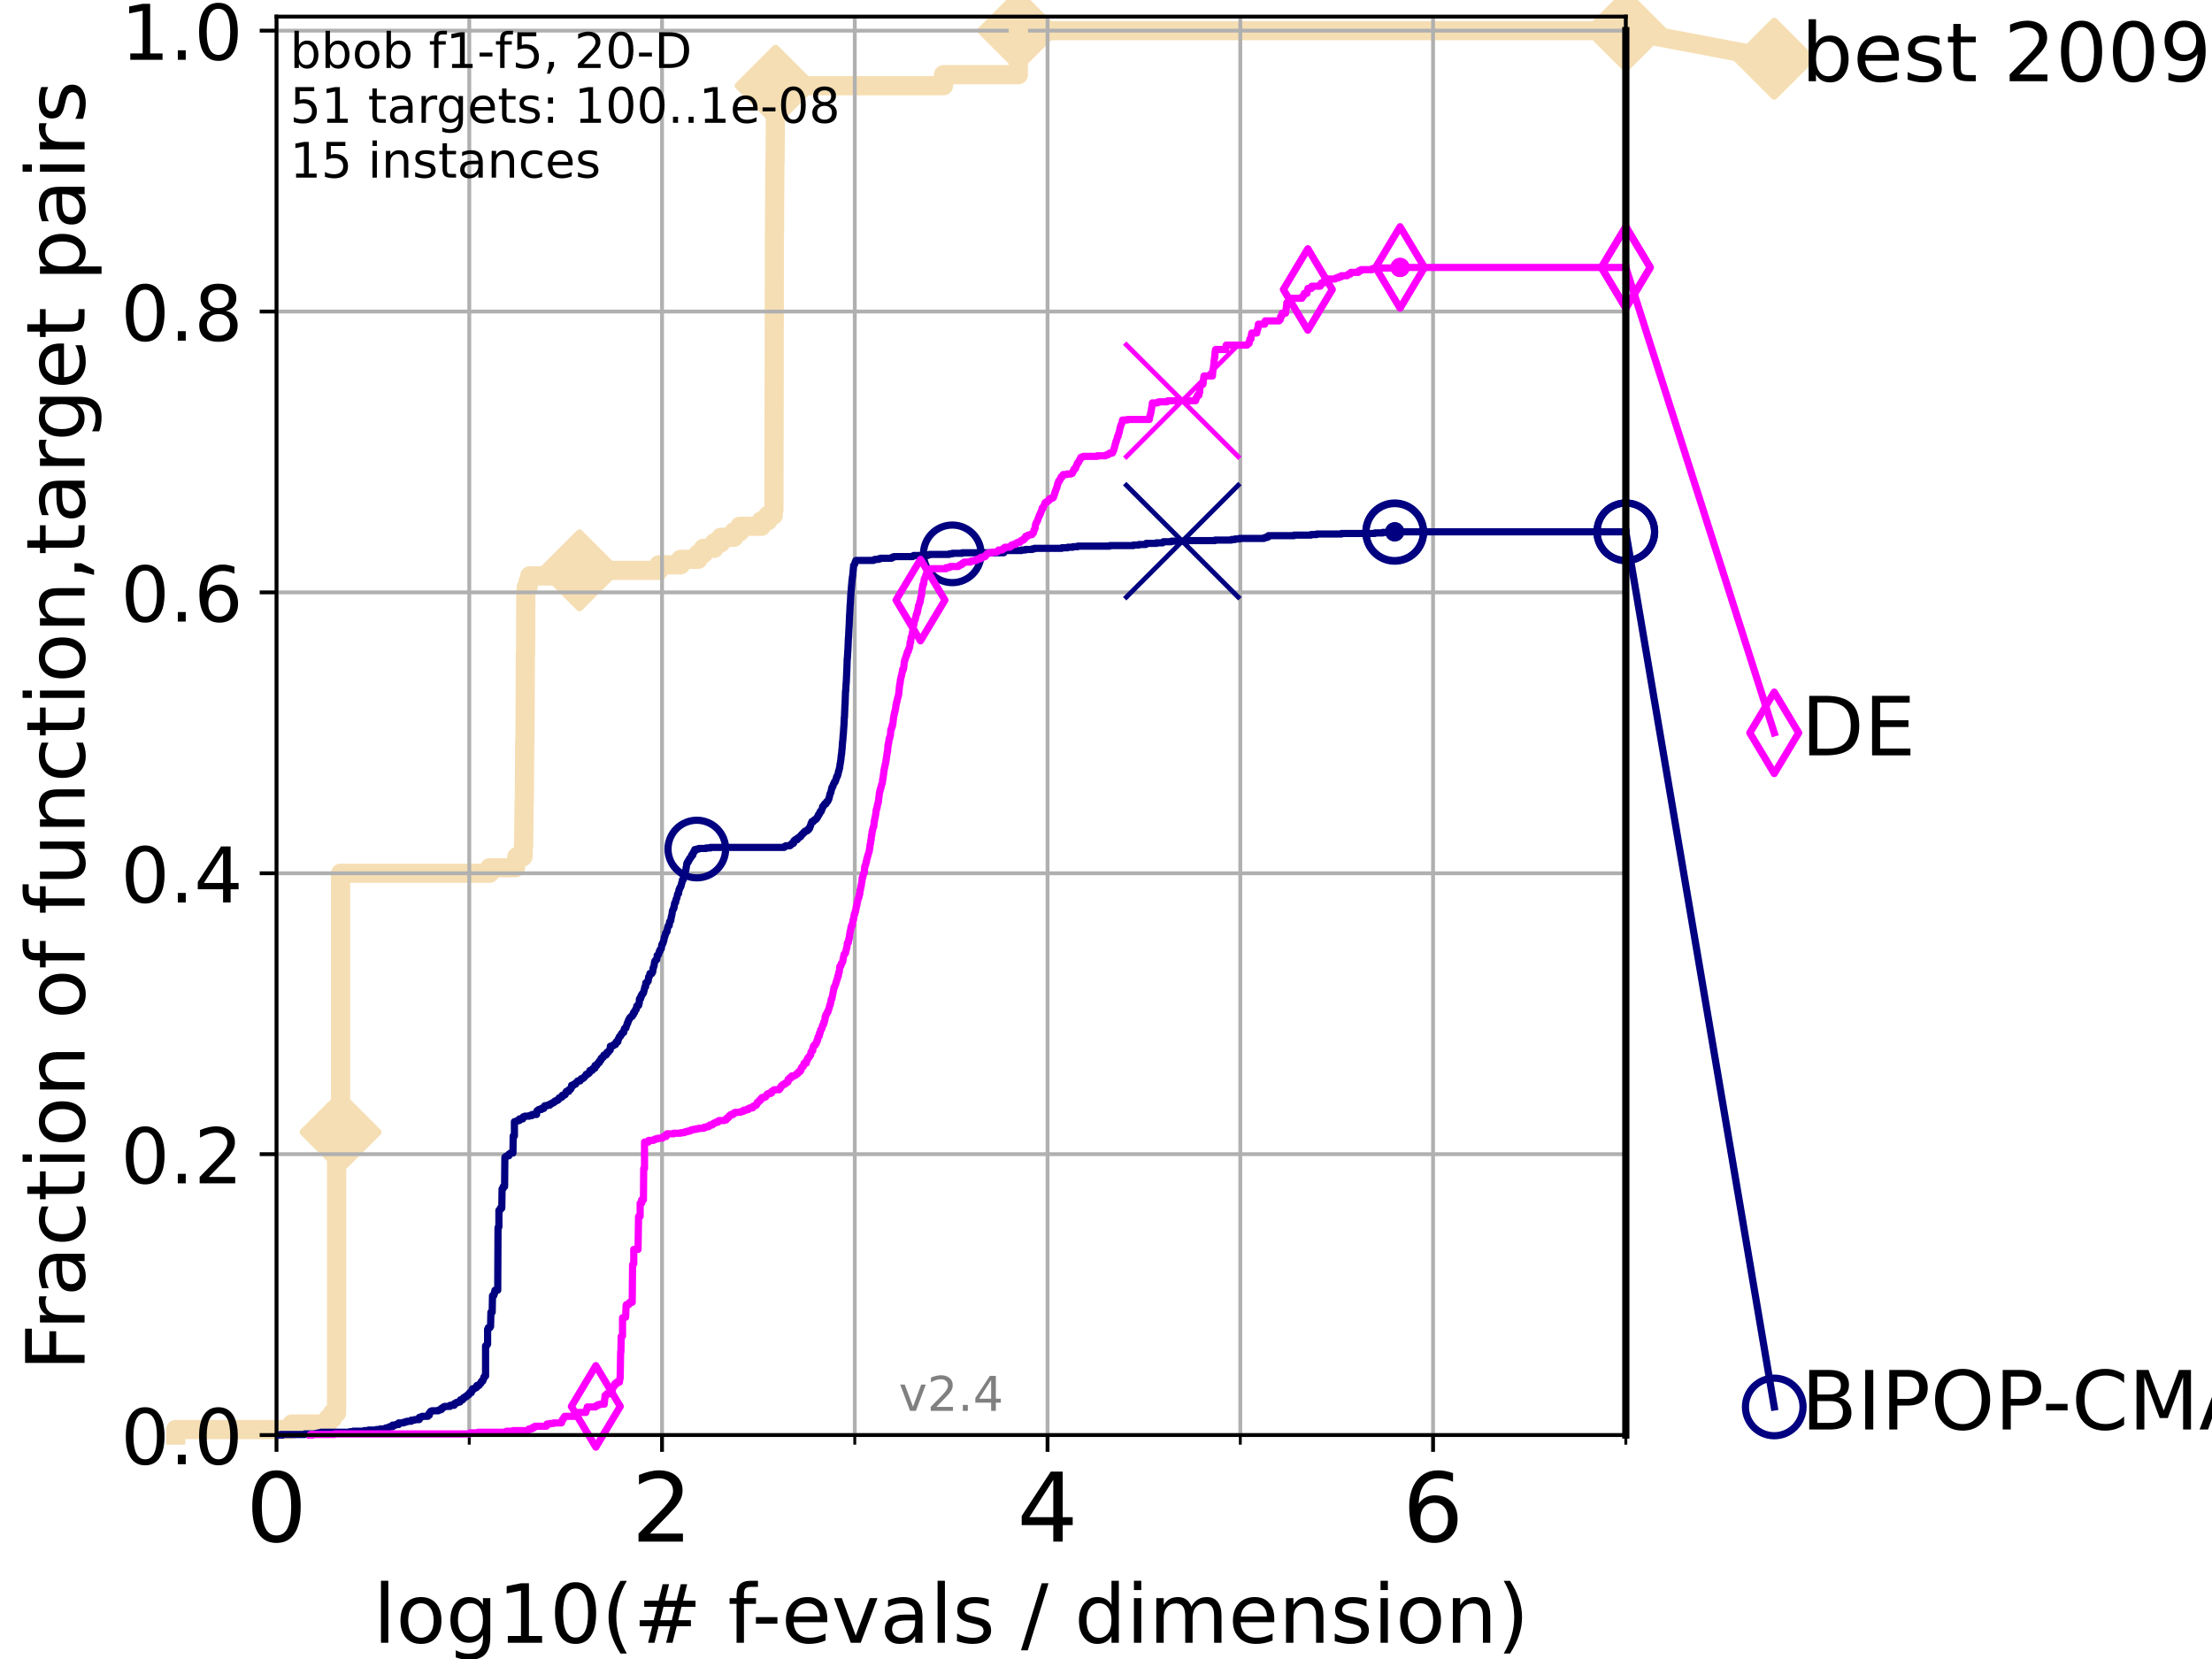 <?xml version="1.0" encoding="utf-8" standalone="no"?>
<!DOCTYPE svg PUBLIC "-//W3C//DTD SVG 1.1//EN"
  "http://www.w3.org/Graphics/SVG/1.1/DTD/svg11.dtd">
<!-- Created with matplotlib (https://matplotlib.org/) -->
<svg height="345.6pt" version="1.1" viewBox="0 0 460.8 345.6" width="460.8pt" xmlns="http://www.w3.org/2000/svg" xmlns:xlink="http://www.w3.org/1999/xlink">
 <defs>
  <style type="text/css">*{stroke-linecap:butt;stroke-linejoin:round;}</style>
 </defs>
 <g id="figure_1">
  <g id="patch_1">
   <path d="M 0 345.6 
L 460.8 345.6 
L 460.8 0 
L 0 0 
z
" style="fill:#ffffff;"/>
  </g>
  <g id="axes_1">
   <g id="patch_2">
    <path d="M 57.6 298.944 
L 338.688 298.944 
L 338.688 3.456 
L 57.6 3.456 
z
" style="fill:#ffffff;"/>
   </g>
   <g id="line2d_1">
    <path d="M 36.604 298.944 
L 36.604 297.797 
L 60.78 297.797 
L 60.78 296.649 
L 68.328 296.649 
L 68.328 295.502 
L 69.246 295.502 
L 69.246 294.355 
L 70.119 294.355 
L 70.119 238.137 
L 70.539 238.137 
L 70.539 235.842 
L 70.949 235.842 
L 70.949 181.919 
L 101.992 181.919 
L 101.992 180.772 
L 107.365 180.772 
L 107.365 179.624 
L 107.664 179.624 
L 107.664 178.477 
L 108.949 178.477 
L 109.04 176.183 
L 109.086 176.183 
L 109.177 167.004 
L 109.222 167.004 
L 109.312 154.384 
L 109.357 154.384 
L 109.447 136.027 
L 109.491 136.027 
L 109.536 123.407 
L 109.624 123.407 
L 109.624 122.259 
L 110.017 122.259 
L 110.017 121.112 
L 110.359 121.112 
L 110.359 119.965 
L 120.713 119.965 
L 120.713 118.817 
L 137.262 118.817 
L 137.262 117.67 
L 141.774 117.67 
L 141.774 116.523 
L 145.418 116.523 
L 145.418 115.375 
L 146.522 115.375 
L 146.522 114.228 
L 148.78 114.228 
L 148.78 113.081 
L 150.159 113.081 
L 150.159 111.934 
L 152.893 111.934 
L 152.893 110.786 
L 154.119 110.786 
L 154.119 109.639 
L 158.599 109.639 
L 158.599 108.492 
L 159.966 108.492 
L 159.966 107.344 
L 161.093 107.344 
L 161.093 106.197 
L 161.224 106.197 
L 161.32 48.832 
L 161.336 48.832 
L 161.42 33.917 
L 161.456 33.917 
L 161.567 20.149 
L 161.569 20.149 
L 161.571 17.855 
L 196.553 17.855 
L 196.554 15.56 
L 212.133 15.56 
L 212.134 6.382 
L 338.688 6.382 
L 338.688 6.382 
" style="fill:none;stroke:#f5deb3;stroke-linecap:square;stroke-width:4;"/>
   </g>
   <g id="line2d_2">
    <defs>
     <path d="M -0 7.778 
L 7.778 0 
L 0 -7.778 
L -7.778 -0 
z
" id="mdf43991895" style="stroke:#f5deb3;stroke-linejoin:miter;stroke-width:1.5;"/>
    </defs>
    <g>
     <use style="fill:#f5deb3;stroke:#f5deb3;stroke-linejoin:miter;stroke-width:1.5;" x="70.949" xlink:href="#mdf43991895" y="235.842"/>
     <use style="fill:#f5deb3;stroke:#f5deb3;stroke-linejoin:miter;stroke-width:1.5;" x="120.713" xlink:href="#mdf43991895" y="118.817"/>
     <use style="fill:#f5deb3;stroke:#f5deb3;stroke-linejoin:miter;stroke-width:1.5;" x="161.571" xlink:href="#mdf43991895" y="17.855"/>
     <use style="fill:#f5deb3;stroke:#f5deb3;stroke-linejoin:miter;stroke-width:1.5;" x="212.134" xlink:href="#mdf43991895" y="6.382"/>
     <use style="fill:#f5deb3;stroke:#f5deb3;stroke-linejoin:miter;stroke-width:1.5;" x="212.134" xlink:href="#mdf43991895" y="6.382"/>
     <use style="fill:#f5deb3;stroke:#f5deb3;stroke-linejoin:miter;stroke-width:1.5;" x="338.688" xlink:href="#mdf43991895" y="6.382"/>
    </g>
   </g>
   <g id="line2d_3">
    <path style="fill:none;stroke:#f5deb3;stroke-linecap:square;stroke-width:4;"/>
    <g/>
   </g>
   <g id="line2d_4">
    <path d="M 338.688 6.382 
L 369.608 12.233 
" style="fill:none;stroke:#f5deb3;stroke-linecap:square;stroke-width:4;"/>
    <g>
     <use style="fill:#f5deb3;stroke:#f5deb3;stroke-linejoin:miter;stroke-width:1.5;" x="338.688" xlink:href="#mdf43991895" y="6.382"/>
     <use style="fill:#f5deb3;stroke:#f5deb3;stroke-linejoin:miter;stroke-width:1.5;" x="369.608" xlink:href="#mdf43991895" y="12.233"/>
    </g>
   </g>
   <g id="matplotlib.axis_1">
    <g id="xtick_1">
     <g id="line2d_5">
      <path clip-path="url(#pe991fe4a41)" d="M 57.6 298.944 
L 57.6 3.456 
" style="fill:none;stroke:#b0b0b0;stroke-linecap:square;stroke-width:0.8;"/>
     </g>
     <g id="line2d_6">
      <defs>
       <path d="M 0 0 
L 0 3.5 
" id="m8326587086" style="stroke:#000000;stroke-width:0.8;"/>
      </defs>
      <g>
       <use style="stroke:#000000;stroke-width:0.8;" x="57.6" xlink:href="#m8326587086" y="298.944"/>
      </g>
     </g>
     <g id="text_1">
      <!-- 0 -->
      <g transform="translate(51.237 321.141)scale(0.2 -0.2)">
       <defs>
        <path d="M 31.781 66.406 
Q 24.172 66.406 20.328 58.906 
Q 16.5 51.422 16.5 36.375 
Q 16.5 21.391 20.328 13.891 
Q 24.172 6.391 31.781 6.391 
Q 39.453 6.391 43.281 13.891 
Q 47.125 21.391 47.125 36.375 
Q 47.125 51.422 43.281 58.906 
Q 39.453 66.406 31.781 66.406 
z
M 31.781 74.219 
Q 44.047 74.219 50.516 64.516 
Q 56.984 54.828 56.984 36.375 
Q 56.984 17.969 50.516 8.266 
Q 44.047 -1.422 31.781 -1.422 
Q 19.531 -1.422 13.062 8.266 
Q 6.594 17.969 6.594 36.375 
Q 6.594 54.828 13.062 64.516 
Q 19.531 74.219 31.781 74.219 
z
" id="DejaVuSans-48"/>
       </defs>
       <use xlink:href="#DejaVuSans-48"/>
      </g>
     </g>
    </g>
    <g id="xtick_2">
     <g id="line2d_7">
      <path clip-path="url(#pe991fe4a41)" d="M 137.911 298.944 
L 137.911 3.456 
" style="fill:none;stroke:#b0b0b0;stroke-linecap:square;stroke-width:0.8;"/>
     </g>
     <g id="line2d_8">
      <g>
       <use style="stroke:#000000;stroke-width:0.8;" x="137.911" xlink:href="#m8326587086" y="298.944"/>
      </g>
     </g>
     <g id="text_2">
      <!-- 2 -->
      <g transform="translate(131.548 321.141)scale(0.2 -0.2)">
       <defs>
        <path d="M 19.188 8.297 
L 53.609 8.297 
L 53.609 0 
L 7.328 0 
L 7.328 8.297 
Q 12.938 14.109 22.625 23.891 
Q 32.328 33.688 34.812 36.531 
Q 39.547 41.844 41.422 45.531 
Q 43.312 49.219 43.312 52.781 
Q 43.312 58.594 39.234 62.25 
Q 35.156 65.922 28.609 65.922 
Q 23.969 65.922 18.812 64.312 
Q 13.672 62.703 7.812 59.422 
L 7.812 69.391 
Q 13.766 71.781 18.938 73 
Q 24.125 74.219 28.422 74.219 
Q 39.75 74.219 46.484 68.547 
Q 53.219 62.891 53.219 53.422 
Q 53.219 48.922 51.531 44.891 
Q 49.859 40.875 45.406 35.406 
Q 44.188 33.984 37.641 27.219 
Q 31.109 20.453 19.188 8.297 
z
" id="DejaVuSans-50"/>
       </defs>
       <use xlink:href="#DejaVuSans-50"/>
      </g>
     </g>
    </g>
    <g id="xtick_3">
     <g id="line2d_9">
      <path clip-path="url(#pe991fe4a41)" d="M 218.222 298.944 
L 218.222 3.456 
" style="fill:none;stroke:#b0b0b0;stroke-linecap:square;stroke-width:0.8;"/>
     </g>
     <g id="line2d_10">
      <g>
       <use style="stroke:#000000;stroke-width:0.8;" x="218.222" xlink:href="#m8326587086" y="298.944"/>
      </g>
     </g>
     <g id="text_3">
      <!-- 4 -->
      <g transform="translate(211.859 321.141)scale(0.2 -0.2)">
       <defs>
        <path d="M 37.797 64.312 
L 12.891 25.391 
L 37.797 25.391 
z
M 35.203 72.906 
L 47.609 72.906 
L 47.609 25.391 
L 58.016 25.391 
L 58.016 17.188 
L 47.609 17.188 
L 47.609 0 
L 37.797 0 
L 37.797 17.188 
L 4.891 17.188 
L 4.891 26.703 
z
" id="DejaVuSans-52"/>
       </defs>
       <use xlink:href="#DejaVuSans-52"/>
      </g>
     </g>
    </g>
    <g id="xtick_4">
     <g id="line2d_11">
      <path clip-path="url(#pe991fe4a41)" d="M 298.533 298.944 
L 298.533 3.456 
" style="fill:none;stroke:#b0b0b0;stroke-linecap:square;stroke-width:0.8;"/>
     </g>
     <g id="line2d_12">
      <g>
       <use style="stroke:#000000;stroke-width:0.8;" x="298.533" xlink:href="#m8326587086" y="298.944"/>
      </g>
     </g>
     <g id="text_4">
      <!-- 6 -->
      <g transform="translate(292.17 321.141)scale(0.2 -0.2)">
       <defs>
        <path d="M 33.016 40.375 
Q 26.375 40.375 22.484 35.828 
Q 18.609 31.297 18.609 23.391 
Q 18.609 15.531 22.484 10.953 
Q 26.375 6.391 33.016 6.391 
Q 39.656 6.391 43.531 10.953 
Q 47.406 15.531 47.406 23.391 
Q 47.406 31.297 43.531 35.828 
Q 39.656 40.375 33.016 40.375 
z
M 52.594 71.297 
L 52.594 62.312 
Q 48.875 64.062 45.094 64.984 
Q 41.312 65.922 37.594 65.922 
Q 27.828 65.922 22.672 59.328 
Q 17.531 52.734 16.797 39.406 
Q 19.672 43.656 24.016 45.922 
Q 28.375 48.188 33.594 48.188 
Q 44.578 48.188 50.953 41.516 
Q 57.328 34.859 57.328 23.391 
Q 57.328 12.156 50.688 5.359 
Q 44.047 -1.422 33.016 -1.422 
Q 20.359 -1.422 13.672 8.266 
Q 6.984 17.969 6.984 36.375 
Q 6.984 53.656 15.188 63.938 
Q 23.391 74.219 37.203 74.219 
Q 40.922 74.219 44.703 73.484 
Q 48.484 72.75 52.594 71.297 
z
" id="DejaVuSans-54"/>
       </defs>
       <use xlink:href="#DejaVuSans-54"/>
      </g>
     </g>
    </g>
    <g id="xtick_5">
     <g id="line2d_13">
      <path clip-path="url(#pe991fe4a41)" d="M 97.755 298.944 
L 97.755 3.456 
" style="fill:none;stroke:#b0b0b0;stroke-linecap:square;stroke-width:0.8;"/>
     </g>
     <g id="line2d_14">
      <defs>
       <path d="M 0 0 
L 0 2 
" id="m782fdedc68" style="stroke:#000000;stroke-width:0.6;"/>
      </defs>
      <g>
       <use style="stroke:#000000;stroke-width:0.6;" x="97.755" xlink:href="#m782fdedc68" y="298.944"/>
      </g>
     </g>
    </g>
    <g id="xtick_6">
     <g id="line2d_15">
      <path clip-path="url(#pe991fe4a41)" d="M 178.066 298.944 
L 178.066 3.456 
" style="fill:none;stroke:#b0b0b0;stroke-linecap:square;stroke-width:0.8;"/>
     </g>
     <g id="line2d_16">
      <g>
       <use style="stroke:#000000;stroke-width:0.6;" x="178.066" xlink:href="#m782fdedc68" y="298.944"/>
      </g>
     </g>
    </g>
    <g id="xtick_7">
     <g id="line2d_17">
      <path clip-path="url(#pe991fe4a41)" d="M 258.377 298.944 
L 258.377 3.456 
" style="fill:none;stroke:#b0b0b0;stroke-linecap:square;stroke-width:0.8;"/>
     </g>
     <g id="line2d_18">
      <g>
       <use style="stroke:#000000;stroke-width:0.6;" x="258.377" xlink:href="#m782fdedc68" y="298.944"/>
      </g>
     </g>
    </g>
    <g id="xtick_8">
     <g id="line2d_19">
      <path clip-path="url(#pe991fe4a41)" d="M 338.688 298.944 
L 338.688 3.456 
" style="fill:none;stroke:#b0b0b0;stroke-linecap:square;stroke-width:0.8;"/>
     </g>
     <g id="line2d_20">
      <g>
       <use style="stroke:#000000;stroke-width:0.6;" x="338.688" xlink:href="#m782fdedc68" y="298.944"/>
      </g>
     </g>
    </g>
    <g id="text_5">
     <!-- log10(# f-evals / dimension) -->
     <g transform="translate(77.764 342.218)scale(0.17 -0.17)">
      <defs>
       <path d="M 9.422 75.984 
L 18.406 75.984 
L 18.406 0 
L 9.422 0 
z
" id="DejaVuSans-108"/>
       <path d="M 30.609 48.391 
Q 23.391 48.391 19.188 42.75 
Q 14.984 37.109 14.984 27.297 
Q 14.984 17.484 19.156 11.844 
Q 23.344 6.203 30.609 6.203 
Q 37.797 6.203 41.984 11.859 
Q 46.188 17.531 46.188 27.297 
Q 46.188 37.016 41.984 42.703 
Q 37.797 48.391 30.609 48.391 
z
M 30.609 56 
Q 42.328 56 49.016 48.375 
Q 55.719 40.766 55.719 27.297 
Q 55.719 13.875 49.016 6.219 
Q 42.328 -1.422 30.609 -1.422 
Q 18.844 -1.422 12.172 6.219 
Q 5.516 13.875 5.516 27.297 
Q 5.516 40.766 12.172 48.375 
Q 18.844 56 30.609 56 
z
" id="DejaVuSans-111"/>
       <path d="M 45.406 27.984 
Q 45.406 37.75 41.375 43.109 
Q 37.359 48.484 30.078 48.484 
Q 22.859 48.484 18.828 43.109 
Q 14.797 37.75 14.797 27.984 
Q 14.797 18.266 18.828 12.891 
Q 22.859 7.516 30.078 7.516 
Q 37.359 7.516 41.375 12.891 
Q 45.406 18.266 45.406 27.984 
z
M 54.391 6.781 
Q 54.391 -7.172 48.188 -13.984 
Q 42 -20.797 29.203 -20.797 
Q 24.469 -20.797 20.266 -20.094 
Q 16.062 -19.391 12.109 -17.922 
L 12.109 -9.188 
Q 16.062 -11.328 19.922 -12.344 
Q 23.781 -13.375 27.781 -13.375 
Q 36.625 -13.375 41.016 -8.766 
Q 45.406 -4.156 45.406 5.172 
L 45.406 9.625 
Q 42.625 4.781 38.281 2.391 
Q 33.938 0 27.875 0 
Q 17.828 0 11.672 7.656 
Q 5.516 15.328 5.516 27.984 
Q 5.516 40.672 11.672 48.328 
Q 17.828 56 27.875 56 
Q 33.938 56 38.281 53.609 
Q 42.625 51.219 45.406 46.391 
L 45.406 54.688 
L 54.391 54.688 
z
" id="DejaVuSans-103"/>
       <path d="M 12.406 8.297 
L 28.516 8.297 
L 28.516 63.922 
L 10.984 60.406 
L 10.984 69.391 
L 28.422 72.906 
L 38.281 72.906 
L 38.281 8.297 
L 54.391 8.297 
L 54.391 0 
L 12.406 0 
z
" id="DejaVuSans-49"/>
       <path d="M 31 75.875 
Q 24.469 64.656 21.281 53.656 
Q 18.109 42.672 18.109 31.391 
Q 18.109 20.125 21.312 9.062 
Q 24.516 -2 31 -13.188 
L 23.188 -13.188 
Q 15.875 -1.703 12.234 9.375 
Q 8.594 20.453 8.594 31.391 
Q 8.594 42.281 12.203 53.312 
Q 15.828 64.359 23.188 75.875 
z
" id="DejaVuSans-40"/>
       <path d="M 51.125 44 
L 36.922 44 
L 32.812 27.688 
L 47.125 27.688 
z
M 43.797 71.781 
L 38.719 51.516 
L 52.984 51.516 
L 58.109 71.781 
L 65.922 71.781 
L 60.891 51.516 
L 76.125 51.516 
L 76.125 44 
L 58.984 44 
L 54.984 27.688 
L 70.516 27.688 
L 70.516 20.219 
L 53.078 20.219 
L 48 0 
L 40.188 0 
L 45.219 20.219 
L 30.906 20.219 
L 25.875 0 
L 18.016 0 
L 23.094 20.219 
L 7.719 20.219 
L 7.719 27.688 
L 24.906 27.688 
L 29 44 
L 13.281 44 
L 13.281 51.516 
L 30.906 51.516 
L 35.891 71.781 
z
" id="DejaVuSans-35"/>
       <path id="DejaVuSans-32"/>
       <path d="M 37.109 75.984 
L 37.109 68.5 
L 28.516 68.5 
Q 23.688 68.5 21.797 66.547 
Q 19.922 64.594 19.922 59.516 
L 19.922 54.688 
L 34.719 54.688 
L 34.719 47.703 
L 19.922 47.703 
L 19.922 0 
L 10.891 0 
L 10.891 47.703 
L 2.297 47.703 
L 2.297 54.688 
L 10.891 54.688 
L 10.891 58.5 
Q 10.891 67.625 15.141 71.797 
Q 19.391 75.984 28.609 75.984 
z
" id="DejaVuSans-102"/>
       <path d="M 4.891 31.391 
L 31.203 31.391 
L 31.203 23.391 
L 4.891 23.391 
z
" id="DejaVuSans-45"/>
       <path d="M 56.203 29.594 
L 56.203 25.203 
L 14.891 25.203 
Q 15.484 15.922 20.484 11.062 
Q 25.484 6.203 34.422 6.203 
Q 39.594 6.203 44.453 7.469 
Q 49.312 8.734 54.109 11.281 
L 54.109 2.781 
Q 49.266 0.734 44.188 -0.344 
Q 39.109 -1.422 33.891 -1.422 
Q 20.797 -1.422 13.156 6.188 
Q 5.516 13.812 5.516 26.812 
Q 5.516 40.234 12.766 48.109 
Q 20.016 56 32.328 56 
Q 43.359 56 49.781 48.891 
Q 56.203 41.797 56.203 29.594 
z
M 47.219 32.234 
Q 47.125 39.594 43.094 43.984 
Q 39.062 48.391 32.422 48.391 
Q 24.906 48.391 20.391 44.141 
Q 15.875 39.891 15.188 32.172 
z
" id="DejaVuSans-101"/>
       <path d="M 2.984 54.688 
L 12.5 54.688 
L 29.594 8.797 
L 46.688 54.688 
L 56.203 54.688 
L 35.688 0 
L 23.484 0 
z
" id="DejaVuSans-118"/>
       <path d="M 34.281 27.484 
Q 23.391 27.484 19.188 25 
Q 14.984 22.516 14.984 16.5 
Q 14.984 11.719 18.141 8.906 
Q 21.297 6.109 26.703 6.109 
Q 34.188 6.109 38.703 11.406 
Q 43.219 16.703 43.219 25.484 
L 43.219 27.484 
z
M 52.203 31.203 
L 52.203 0 
L 43.219 0 
L 43.219 8.297 
Q 40.141 3.328 35.547 0.953 
Q 30.953 -1.422 24.312 -1.422 
Q 15.922 -1.422 10.953 3.297 
Q 6 8.016 6 15.922 
Q 6 25.141 12.172 29.828 
Q 18.359 34.516 30.609 34.516 
L 43.219 34.516 
L 43.219 35.406 
Q 43.219 41.609 39.141 45 
Q 35.062 48.391 27.688 48.391 
Q 23 48.391 18.547 47.266 
Q 14.109 46.141 10.016 43.891 
L 10.016 52.203 
Q 14.938 54.109 19.578 55.047 
Q 24.219 56 28.609 56 
Q 40.484 56 46.344 49.844 
Q 52.203 43.703 52.203 31.203 
z
" id="DejaVuSans-97"/>
       <path d="M 44.281 53.078 
L 44.281 44.578 
Q 40.484 46.531 36.375 47.5 
Q 32.281 48.484 27.875 48.484 
Q 21.188 48.484 17.844 46.438 
Q 14.5 44.391 14.5 40.281 
Q 14.5 37.156 16.891 35.375 
Q 19.281 33.594 26.516 31.984 
L 29.594 31.297 
Q 39.156 29.25 43.188 25.516 
Q 47.219 21.781 47.219 15.094 
Q 47.219 7.469 41.188 3.016 
Q 35.156 -1.422 24.609 -1.422 
Q 20.219 -1.422 15.453 -0.562 
Q 10.688 0.297 5.422 2 
L 5.422 11.281 
Q 10.406 8.688 15.234 7.391 
Q 20.062 6.109 24.812 6.109 
Q 31.156 6.109 34.562 8.281 
Q 37.984 10.453 37.984 14.406 
Q 37.984 18.062 35.516 20.016 
Q 33.062 21.969 24.703 23.781 
L 21.578 24.516 
Q 13.234 26.266 9.516 29.906 
Q 5.812 33.547 5.812 39.891 
Q 5.812 47.609 11.281 51.797 
Q 16.75 56 26.812 56 
Q 31.781 56 36.172 55.266 
Q 40.578 54.547 44.281 53.078 
z
" id="DejaVuSans-115"/>
       <path d="M 25.391 72.906 
L 33.688 72.906 
L 8.297 -9.281 
L 0 -9.281 
z
" id="DejaVuSans-47"/>
       <path d="M 45.406 46.391 
L 45.406 75.984 
L 54.391 75.984 
L 54.391 0 
L 45.406 0 
L 45.406 8.203 
Q 42.578 3.328 38.25 0.953 
Q 33.938 -1.422 27.875 -1.422 
Q 17.969 -1.422 11.734 6.484 
Q 5.516 14.406 5.516 27.297 
Q 5.516 40.188 11.734 48.094 
Q 17.969 56 27.875 56 
Q 33.938 56 38.25 53.625 
Q 42.578 51.266 45.406 46.391 
z
M 14.797 27.297 
Q 14.797 17.391 18.875 11.75 
Q 22.953 6.109 30.078 6.109 
Q 37.203 6.109 41.297 11.75 
Q 45.406 17.391 45.406 27.297 
Q 45.406 37.203 41.297 42.844 
Q 37.203 48.484 30.078 48.484 
Q 22.953 48.484 18.875 42.844 
Q 14.797 37.203 14.797 27.297 
z
" id="DejaVuSans-100"/>
       <path d="M 9.422 54.688 
L 18.406 54.688 
L 18.406 0 
L 9.422 0 
z
M 9.422 75.984 
L 18.406 75.984 
L 18.406 64.594 
L 9.422 64.594 
z
" id="DejaVuSans-105"/>
       <path d="M 52 44.188 
Q 55.375 50.25 60.062 53.125 
Q 64.75 56 71.094 56 
Q 79.641 56 84.281 50.016 
Q 88.922 44.047 88.922 33.016 
L 88.922 0 
L 79.891 0 
L 79.891 32.719 
Q 79.891 40.578 77.094 44.375 
Q 74.312 48.188 68.609 48.188 
Q 61.625 48.188 57.562 43.547 
Q 53.516 38.922 53.516 30.906 
L 53.516 0 
L 44.484 0 
L 44.484 32.719 
Q 44.484 40.625 41.703 44.406 
Q 38.922 48.188 33.109 48.188 
Q 26.219 48.188 22.156 43.531 
Q 18.109 38.875 18.109 30.906 
L 18.109 0 
L 9.078 0 
L 9.078 54.688 
L 18.109 54.688 
L 18.109 46.188 
Q 21.188 51.219 25.484 53.609 
Q 29.781 56 35.688 56 
Q 41.656 56 45.828 52.969 
Q 50 49.953 52 44.188 
z
" id="DejaVuSans-109"/>
       <path d="M 54.891 33.016 
L 54.891 0 
L 45.906 0 
L 45.906 32.719 
Q 45.906 40.484 42.875 44.328 
Q 39.844 48.188 33.797 48.188 
Q 26.516 48.188 22.312 43.547 
Q 18.109 38.922 18.109 30.906 
L 18.109 0 
L 9.078 0 
L 9.078 54.688 
L 18.109 54.688 
L 18.109 46.188 
Q 21.344 51.125 25.703 53.562 
Q 30.078 56 35.797 56 
Q 45.219 56 50.047 50.172 
Q 54.891 44.344 54.891 33.016 
z
" id="DejaVuSans-110"/>
       <path d="M 8.016 75.875 
L 15.828 75.875 
Q 23.141 64.359 26.781 53.312 
Q 30.422 42.281 30.422 31.391 
Q 30.422 20.453 26.781 9.375 
Q 23.141 -1.703 15.828 -13.188 
L 8.016 -13.188 
Q 14.5 -2 17.703 9.062 
Q 20.906 20.125 20.906 31.391 
Q 20.906 42.672 17.703 53.656 
Q 14.5 64.656 8.016 75.875 
z
" id="DejaVuSans-41"/>
      </defs>
      <use xlink:href="#DejaVuSans-108"/>
      <use x="27.783" xlink:href="#DejaVuSans-111"/>
      <use x="88.965" xlink:href="#DejaVuSans-103"/>
      <use x="152.441" xlink:href="#DejaVuSans-49"/>
      <use x="216.064" xlink:href="#DejaVuSans-48"/>
      <use x="279.688" xlink:href="#DejaVuSans-40"/>
      <use x="318.701" xlink:href="#DejaVuSans-35"/>
      <use x="402.49" xlink:href="#DejaVuSans-32"/>
      <use x="434.277" xlink:href="#DejaVuSans-102"/>
      <use x="463.982" xlink:href="#DejaVuSans-45"/>
      <use x="500.066" xlink:href="#DejaVuSans-101"/>
      <use x="561.59" xlink:href="#DejaVuSans-118"/>
      <use x="620.77" xlink:href="#DejaVuSans-97"/>
      <use x="682.049" xlink:href="#DejaVuSans-108"/>
      <use x="709.832" xlink:href="#DejaVuSans-115"/>
      <use x="761.932" xlink:href="#DejaVuSans-32"/>
      <use x="793.719" xlink:href="#DejaVuSans-47"/>
      <use x="827.41" xlink:href="#DejaVuSans-32"/>
      <use x="859.197" xlink:href="#DejaVuSans-100"/>
      <use x="922.674" xlink:href="#DejaVuSans-105"/>
      <use x="950.457" xlink:href="#DejaVuSans-109"/>
      <use x="1047.869" xlink:href="#DejaVuSans-101"/>
      <use x="1109.393" xlink:href="#DejaVuSans-110"/>
      <use x="1172.771" xlink:href="#DejaVuSans-115"/>
      <use x="1224.871" xlink:href="#DejaVuSans-105"/>
      <use x="1252.654" xlink:href="#DejaVuSans-111"/>
      <use x="1313.836" xlink:href="#DejaVuSans-110"/>
      <use x="1377.215" xlink:href="#DejaVuSans-41"/>
     </g>
    </g>
   </g>
   <g id="matplotlib.axis_2">
    <g id="ytick_1">
     <g id="line2d_21">
      <path clip-path="url(#pe991fe4a41)" d="M 57.6 298.944 
L 338.688 298.944 
" style="fill:none;stroke:#b0b0b0;stroke-linecap:square;stroke-width:0.8;"/>
     </g>
     <g id="line2d_22">
      <defs>
       <path d="M 0 0 
L -3.5 0 
" id="mf251a431d0" style="stroke:#000000;stroke-width:0.8;"/>
      </defs>
      <g>
       <use style="stroke:#000000;stroke-width:0.8;" x="57.6" xlink:href="#mf251a431d0" y="298.944"/>
      </g>
     </g>
     <g id="text_6">
      <!-- 0.0 -->
      <g transform="translate(25.155 305.023)scale(0.16 -0.16)">
       <defs>
        <path d="M 10.688 12.406 
L 21 12.406 
L 21 0 
L 10.688 0 
z
" id="DejaVuSans-46"/>
       </defs>
       <use xlink:href="#DejaVuSans-48"/>
       <use x="63.623" xlink:href="#DejaVuSans-46"/>
       <use x="95.41" xlink:href="#DejaVuSans-48"/>
      </g>
     </g>
    </g>
    <g id="ytick_2">
     <g id="line2d_23">
      <path clip-path="url(#pe991fe4a41)" d="M 57.6 240.432 
L 338.688 240.432 
" style="fill:none;stroke:#b0b0b0;stroke-linecap:square;stroke-width:0.8;"/>
     </g>
     <g id="line2d_24">
      <g>
       <use style="stroke:#000000;stroke-width:0.8;" x="57.6" xlink:href="#mf251a431d0" y="240.432"/>
      </g>
     </g>
     <g id="text_7">
      <!-- 0.2 -->
      <g transform="translate(25.155 246.51)scale(0.16 -0.16)">
       <use xlink:href="#DejaVuSans-48"/>
       <use x="63.623" xlink:href="#DejaVuSans-46"/>
       <use x="95.41" xlink:href="#DejaVuSans-50"/>
      </g>
     </g>
    </g>
    <g id="ytick_3">
     <g id="line2d_25">
      <path clip-path="url(#pe991fe4a41)" d="M 57.6 181.919 
L 338.688 181.919 
" style="fill:none;stroke:#b0b0b0;stroke-linecap:square;stroke-width:0.8;"/>
     </g>
     <g id="line2d_26">
      <g>
       <use style="stroke:#000000;stroke-width:0.8;" x="57.6" xlink:href="#mf251a431d0" y="181.919"/>
      </g>
     </g>
     <g id="text_8">
      <!-- 0.4 -->
      <g transform="translate(25.155 187.998)scale(0.16 -0.16)">
       <use xlink:href="#DejaVuSans-48"/>
       <use x="63.623" xlink:href="#DejaVuSans-46"/>
       <use x="95.41" xlink:href="#DejaVuSans-52"/>
      </g>
     </g>
    </g>
    <g id="ytick_4">
     <g id="line2d_27">
      <path clip-path="url(#pe991fe4a41)" d="M 57.6 123.407 
L 338.688 123.407 
" style="fill:none;stroke:#b0b0b0;stroke-linecap:square;stroke-width:0.8;"/>
     </g>
     <g id="line2d_28">
      <g>
       <use style="stroke:#000000;stroke-width:0.8;" x="57.6" xlink:href="#mf251a431d0" y="123.407"/>
      </g>
     </g>
     <g id="text_9">
      <!-- 0.6 -->
      <g transform="translate(25.155 129.485)scale(0.16 -0.16)">
       <use xlink:href="#DejaVuSans-48"/>
       <use x="63.623" xlink:href="#DejaVuSans-46"/>
       <use x="95.41" xlink:href="#DejaVuSans-54"/>
      </g>
     </g>
    </g>
    <g id="ytick_5">
     <g id="line2d_29">
      <path clip-path="url(#pe991fe4a41)" d="M 57.6 64.894 
L 338.688 64.894 
" style="fill:none;stroke:#b0b0b0;stroke-linecap:square;stroke-width:0.8;"/>
     </g>
     <g id="line2d_30">
      <g>
       <use style="stroke:#000000;stroke-width:0.8;" x="57.6" xlink:href="#mf251a431d0" y="64.894"/>
      </g>
     </g>
     <g id="text_10">
      <!-- 0.8 -->
      <g transform="translate(25.155 70.973)scale(0.16 -0.16)">
       <defs>
        <path d="M 31.781 34.625 
Q 24.75 34.625 20.719 30.859 
Q 16.703 27.094 16.703 20.516 
Q 16.703 13.922 20.719 10.156 
Q 24.75 6.391 31.781 6.391 
Q 38.812 6.391 42.859 10.172 
Q 46.922 13.969 46.922 20.516 
Q 46.922 27.094 42.891 30.859 
Q 38.875 34.625 31.781 34.625 
z
M 21.922 38.812 
Q 15.578 40.375 12.031 44.719 
Q 8.5 49.078 8.5 55.328 
Q 8.5 64.062 14.719 69.141 
Q 20.953 74.219 31.781 74.219 
Q 42.672 74.219 48.875 69.141 
Q 55.078 64.062 55.078 55.328 
Q 55.078 49.078 51.531 44.719 
Q 48 40.375 41.703 38.812 
Q 48.828 37.156 52.797 32.312 
Q 56.781 27.484 56.781 20.516 
Q 56.781 9.906 50.312 4.234 
Q 43.844 -1.422 31.781 -1.422 
Q 19.734 -1.422 13.25 4.234 
Q 6.781 9.906 6.781 20.516 
Q 6.781 27.484 10.781 32.312 
Q 14.797 37.156 21.922 38.812 
z
M 18.312 54.391 
Q 18.312 48.734 21.844 45.562 
Q 25.391 42.391 31.781 42.391 
Q 38.141 42.391 41.719 45.562 
Q 45.312 48.734 45.312 54.391 
Q 45.312 60.062 41.719 63.234 
Q 38.141 66.406 31.781 66.406 
Q 25.391 66.406 21.844 63.234 
Q 18.312 60.062 18.312 54.391 
z
" id="DejaVuSans-56"/>
       </defs>
       <use xlink:href="#DejaVuSans-48"/>
       <use x="63.623" xlink:href="#DejaVuSans-46"/>
       <use x="95.41" xlink:href="#DejaVuSans-56"/>
      </g>
     </g>
    </g>
    <g id="ytick_6">
     <g id="line2d_31">
      <path clip-path="url(#pe991fe4a41)" d="M 57.6 6.382 
L 338.688 6.382 
" style="fill:none;stroke:#b0b0b0;stroke-linecap:square;stroke-width:0.8;"/>
     </g>
     <g id="line2d_32">
      <g>
       <use style="stroke:#000000;stroke-width:0.8;" x="57.6" xlink:href="#mf251a431d0" y="6.382"/>
      </g>
     </g>
     <g id="text_11">
      <!-- 1.0 -->
      <g transform="translate(25.155 12.46)scale(0.16 -0.16)">
       <use xlink:href="#DejaVuSans-49"/>
       <use x="63.623" xlink:href="#DejaVuSans-46"/>
       <use x="95.41" xlink:href="#DejaVuSans-48"/>
      </g>
     </g>
    </g>
    <g id="text_12">
     <!-- Fraction of function,target pairs -->
     <g transform="translate(17.62 285.585)rotate(-90)scale(0.17 -0.17)">
      <defs>
       <path d="M 9.812 72.906 
L 51.703 72.906 
L 51.703 64.594 
L 19.672 64.594 
L 19.672 43.109 
L 48.578 43.109 
L 48.578 34.812 
L 19.672 34.812 
L 19.672 0 
L 9.812 0 
z
" id="DejaVuSans-70"/>
       <path d="M 41.109 46.297 
Q 39.594 47.172 37.812 47.578 
Q 36.031 48 33.891 48 
Q 26.266 48 22.188 43.047 
Q 18.109 38.094 18.109 28.812 
L 18.109 0 
L 9.078 0 
L 9.078 54.688 
L 18.109 54.688 
L 18.109 46.188 
Q 20.953 51.172 25.484 53.578 
Q 30.031 56 36.531 56 
Q 37.453 56 38.578 55.875 
Q 39.703 55.766 41.062 55.516 
z
" id="DejaVuSans-114"/>
       <path d="M 48.781 52.594 
L 48.781 44.188 
Q 44.969 46.297 41.141 47.344 
Q 37.312 48.391 33.406 48.391 
Q 24.656 48.391 19.812 42.844 
Q 14.984 37.312 14.984 27.297 
Q 14.984 17.281 19.812 11.734 
Q 24.656 6.203 33.406 6.203 
Q 37.312 6.203 41.141 7.25 
Q 44.969 8.297 48.781 10.406 
L 48.781 2.094 
Q 45.016 0.344 40.984 -0.531 
Q 36.969 -1.422 32.422 -1.422 
Q 20.062 -1.422 12.781 6.344 
Q 5.516 14.109 5.516 27.297 
Q 5.516 40.672 12.859 48.328 
Q 20.219 56 33.016 56 
Q 37.156 56 41.109 55.141 
Q 45.062 54.297 48.781 52.594 
z
" id="DejaVuSans-99"/>
       <path d="M 18.312 70.219 
L 18.312 54.688 
L 36.812 54.688 
L 36.812 47.703 
L 18.312 47.703 
L 18.312 18.016 
Q 18.312 11.328 20.141 9.422 
Q 21.969 7.516 27.594 7.516 
L 36.812 7.516 
L 36.812 0 
L 27.594 0 
Q 17.188 0 13.234 3.875 
Q 9.281 7.766 9.281 18.016 
L 9.281 47.703 
L 2.688 47.703 
L 2.688 54.688 
L 9.281 54.688 
L 9.281 70.219 
z
" id="DejaVuSans-116"/>
       <path d="M 8.5 21.578 
L 8.5 54.688 
L 17.484 54.688 
L 17.484 21.922 
Q 17.484 14.156 20.5 10.266 
Q 23.531 6.391 29.594 6.391 
Q 36.859 6.391 41.078 11.031 
Q 45.312 15.672 45.312 23.688 
L 45.312 54.688 
L 54.297 54.688 
L 54.297 0 
L 45.312 0 
L 45.312 8.406 
Q 42.047 3.422 37.719 1 
Q 33.406 -1.422 27.688 -1.422 
Q 18.266 -1.422 13.375 4.438 
Q 8.5 10.297 8.5 21.578 
z
M 31.109 56 
z
" id="DejaVuSans-117"/>
       <path d="M 11.719 12.406 
L 22.016 12.406 
L 22.016 4 
L 14.016 -11.625 
L 7.719 -11.625 
L 11.719 4 
z
" id="DejaVuSans-44"/>
       <path d="M 18.109 8.203 
L 18.109 -20.797 
L 9.078 -20.797 
L 9.078 54.688 
L 18.109 54.688 
L 18.109 46.391 
Q 20.953 51.266 25.266 53.625 
Q 29.594 56 35.594 56 
Q 45.562 56 51.781 48.094 
Q 58.016 40.188 58.016 27.297 
Q 58.016 14.406 51.781 6.484 
Q 45.562 -1.422 35.594 -1.422 
Q 29.594 -1.422 25.266 0.953 
Q 20.953 3.328 18.109 8.203 
z
M 48.688 27.297 
Q 48.688 37.203 44.609 42.844 
Q 40.531 48.484 33.406 48.484 
Q 26.266 48.484 22.188 42.844 
Q 18.109 37.203 18.109 27.297 
Q 18.109 17.391 22.188 11.75 
Q 26.266 6.109 33.406 6.109 
Q 40.531 6.109 44.609 11.75 
Q 48.688 17.391 48.688 27.297 
z
" id="DejaVuSans-112"/>
      </defs>
      <use xlink:href="#DejaVuSans-70"/>
      <use x="50.27" xlink:href="#DejaVuSans-114"/>
      <use x="91.383" xlink:href="#DejaVuSans-97"/>
      <use x="152.662" xlink:href="#DejaVuSans-99"/>
      <use x="207.643" xlink:href="#DejaVuSans-116"/>
      <use x="246.852" xlink:href="#DejaVuSans-105"/>
      <use x="274.635" xlink:href="#DejaVuSans-111"/>
      <use x="335.816" xlink:href="#DejaVuSans-110"/>
      <use x="399.195" xlink:href="#DejaVuSans-32"/>
      <use x="430.982" xlink:href="#DejaVuSans-111"/>
      <use x="492.164" xlink:href="#DejaVuSans-102"/>
      <use x="527.369" xlink:href="#DejaVuSans-32"/>
      <use x="559.156" xlink:href="#DejaVuSans-102"/>
      <use x="594.361" xlink:href="#DejaVuSans-117"/>
      <use x="657.74" xlink:href="#DejaVuSans-110"/>
      <use x="721.119" xlink:href="#DejaVuSans-99"/>
      <use x="776.1" xlink:href="#DejaVuSans-116"/>
      <use x="815.309" xlink:href="#DejaVuSans-105"/>
      <use x="843.092" xlink:href="#DejaVuSans-111"/>
      <use x="904.273" xlink:href="#DejaVuSans-110"/>
      <use x="967.652" xlink:href="#DejaVuSans-44"/>
      <use x="999.439" xlink:href="#DejaVuSans-116"/>
      <use x="1038.648" xlink:href="#DejaVuSans-97"/>
      <use x="1099.928" xlink:href="#DejaVuSans-114"/>
      <use x="1139.291" xlink:href="#DejaVuSans-103"/>
      <use x="1202.768" xlink:href="#DejaVuSans-101"/>
      <use x="1264.291" xlink:href="#DejaVuSans-116"/>
      <use x="1303.5" xlink:href="#DejaVuSans-32"/>
      <use x="1335.287" xlink:href="#DejaVuSans-112"/>
      <use x="1398.764" xlink:href="#DejaVuSans-97"/>
      <use x="1460.043" xlink:href="#DejaVuSans-105"/>
      <use x="1487.826" xlink:href="#DejaVuSans-114"/>
      <use x="1528.939" xlink:href="#DejaVuSans-115"/>
     </g>
    </g>
   </g>
   <g id="line2d_33">
    <defs>
     <path d="M 0 1.5 
C 0.398 1.5 0.779 1.342 1.061 1.061 
C 1.342 0.779 1.5 0.398 1.5 0 
C 1.5 -0.398 1.342 -0.779 1.061 -1.061 
C 0.779 -1.342 0.398 -1.5 0 -1.5 
C -0.398 -1.5 -0.779 -1.342 -1.061 -1.061 
C -1.342 -0.779 -1.5 -0.398 -1.5 0 
C -1.5 0.398 -1.342 0.779 -1.061 1.061 
C -0.779 1.342 -0.398 1.5 0 1.5 
z
" id="m5f8d905cf1" style="stroke:#f5deb3;"/>
    </defs>
    <g>
     <use style="fill:#f5deb3;stroke:#f5deb3;" x="212.134" xlink:href="#m5f8d905cf1" y="6.382"/>
     <use style="fill:#f5deb3;stroke:#f5deb3;" x="212.134" xlink:href="#m5f8d905cf1" y="6.382"/>
    </g>
   </g>
   <g id="line2d_34">
    <defs>
     <path d="M 0 1.5 
C 0.398 1.5 0.779 1.342 1.061 1.061 
C 1.342 0.779 1.5 0.398 1.5 0 
C 1.5 -0.398 1.342 -0.779 1.061 -1.061 
C 0.779 -1.342 0.398 -1.5 0 -1.5 
C -0.398 -1.5 -0.779 -1.342 -1.061 -1.061 
C -1.342 -0.779 -1.5 -0.398 -1.5 0 
C -1.5 0.398 -1.342 0.779 -1.061 1.061 
C -0.779 1.342 -0.398 1.5 0 1.5 
z
" id="me8bec1b972" style="stroke:#000080;"/>
    </defs>
    <g>
     <use style="fill:#000080;stroke:#000080;" x="290.543" xlink:href="#me8bec1b972" y="110.786"/>
     <use style="fill:#000080;stroke:#000080;" x="290.543" xlink:href="#me8bec1b972" y="110.786"/>
    </g>
   </g>
   <g id="line2d_35">
    <path d="M 58.451 298.944 
L 58.451 298.829 
L 63.468 298.829 
L 63.468 298.715 
L 65.797 298.715 
L 65.797 298.6 
L 66.333 298.6 
L 66.333 298.485 
L 66.854 298.485 
L 66.854 298.37 
L 72.868 298.37 
L 72.868 298.256 
L 73.579 298.256 
L 73.579 298.141 
L 75.864 298.141 
L 75.864 298.026 
L 76.759 298.026 
L 76.759 297.911 
L 78.421 297.911 
L 78.421 297.797 
L 79.196 297.797 
L 79.196 297.682 
L 80.179 297.682 
L 80.179 297.567 
L 80.416 297.567 
L 80.416 297.453 
L 80.881 297.453 
L 80.881 297.338 
L 81.109 297.338 
L 81.109 297.223 
L 81.776 297.223 
L 81.776 296.879 
L 82.418 296.879 
L 82.418 296.764 
L 83.037 296.764 
L 83.037 296.42 
L 84.023 296.42 
L 84.023 296.305 
L 84.402 296.305 
L 84.402 296.19 
L 84.773 296.19 
L 84.773 296.076 
L 85.667 296.076 
L 85.667 295.846 
L 86.351 295.846 
L 86.351 295.732 
L 87.33 295.732 
L 87.33 295.273 
L 87.644 295.273 
L 87.644 295.158 
L 87.952 295.158 
L 87.952 295.043 
L 89.135 295.043 
L 89.135 294.814 
L 89.419 294.814 
L 89.419 294.355 
L 89.559 294.355 
L 89.559 294.24 
L 89.698 294.24 
L 89.698 294.011 
L 89.973 294.011 
L 89.973 293.896 
L 91.284 293.896 
L 91.284 293.781 
L 91.535 293.781 
L 91.535 293.666 
L 91.905 293.666 
L 91.905 293.552 
L 92.027 293.552 
L 92.027 293.322 
L 92.267 293.322 
L 92.267 293.207 
L 92.386 293.207 
L 92.386 293.093 
L 92.622 293.093 
L 92.622 292.978 
L 93.755 292.978 
L 93.755 292.749 
L 94.611 292.749 
L 94.611 292.404 
L 94.921 292.404 
L 95.023 292.175 
L 95.427 292.175 
L 95.427 292.06 
L 95.821 292.06 
L 95.918 291.601 
L 96.396 291.601 
L 96.396 291.372 
L 96.583 291.372 
L 96.583 291.142 
L 96.861 291.142 
L 96.952 290.913 
L 97.224 290.913 
L 97.314 290.683 
L 97.403 290.683 
L 97.403 290.569 
L 97.668 290.569 
L 97.755 290.224 
L 97.842 290.224 
L 97.842 290.11 
L 98.186 290.11 
L 98.271 289.651 
L 98.439 289.651 
L 98.439 289.307 
L 98.772 289.307 
L 98.772 289.192 
L 99.017 289.192 
L 99.017 289.077 
L 99.258 289.077 
L 99.338 288.618 
L 99.809 288.618 
L 99.809 288.389 
L 99.964 288.389 
L 100.04 288.159 
L 100.193 288.159 
L 100.268 287.815 
L 100.344 287.815 
L 100.344 287.7 
L 100.568 287.7 
L 100.642 287.356 
L 100.716 287.356 
L 100.789 286.897 
L 100.935 286.897 
L 100.935 286.668 
L 101.152 286.668 
L 101.152 280.358 
L 101.366 280.358 
L 101.436 280.013 
L 101.577 280.013 
L 101.577 276.916 
L 101.717 276.916 
L 101.717 276.572 
L 102.06 276.572 
L 102.128 276.342 
L 102.196 276.342 
L 102.264 273.359 
L 102.531 273.359 
L 102.597 269.917 
L 102.859 269.917 
L 102.859 269.573 
L 102.989 269.573 
L 103.054 268.999 
L 103.118 268.999 
L 103.118 268.77 
L 103.685 268.77 
L 103.747 255.805 
L 103.809 255.805 
L 103.809 255.576 
L 103.932 255.576 
L 103.932 252.134 
L 104.054 252.134 
L 104.054 252.019 
L 104.235 252.019 
L 104.235 251.675 
L 104.533 251.675 
L 104.592 247.66 
L 104.768 247.66 
L 104.826 247.201 
L 105.115 247.201 
L 105.172 241.12 
L 105.229 241.12 
L 105.229 241.005 
L 105.398 241.005 
L 105.398 240.89 
L 105.622 240.89 
L 105.622 240.776 
L 106.006 240.776 
L 106.006 240.432 
L 106.222 240.432 
L 106.329 240.202 
L 106.855 240.202 
L 106.906 236.645 
L 107.162 236.645 
L 107.162 233.662 
L 107.515 233.662 
L 107.515 233.548 
L 107.762 233.548 
L 107.762 233.433 
L 108.199 233.433 
L 108.199 233.089 
L 108.903 233.089 
L 108.903 232.745 
L 109.04 232.745 
L 109.04 232.63 
L 109.357 232.63 
L 109.357 232.515 
L 110.274 232.515 
L 110.274 232.4 
L 110.818 232.4 
L 110.818 232.171 
L 111.781 232.171 
L 111.82 231.483 
L 111.897 231.483 
L 111.897 231.368 
L 112.09 231.368 
L 112.09 231.253 
L 112.205 231.253 
L 112.205 231.138 
L 112.767 231.138 
L 112.767 230.909 
L 113.275 230.909 
L 113.383 230.45 
L 113.489 230.45 
L 113.489 230.335 
L 114.046 230.335 
L 114.046 230.221 
L 114.552 230.221 
L 114.552 229.991 
L 114.817 229.991 
L 114.817 229.876 
L 115.012 229.876 
L 115.012 229.762 
L 115.27 229.762 
L 115.27 229.647 
L 115.46 229.647 
L 115.523 229.417 
L 115.742 229.417 
L 115.742 229.303 
L 115.989 229.303 
L 115.989 229.188 
L 116.233 229.188 
L 116.233 229.073 
L 116.353 229.073 
L 116.443 228.729 
L 116.68 228.729 
L 116.68 228.614 
L 116.972 228.614 
L 116.972 228.5 
L 117.117 228.5 
L 117.145 228.155 
L 117.542 228.155 
L 117.542 228.041 
L 117.738 228.041 
L 117.848 227.582 
L 117.876 227.582 
L 117.985 227.352 
L 118.497 227.352 
L 118.497 227.008 
L 118.734 227.008 
L 118.734 226.893 
L 118.891 226.893 
L 118.891 226.664 
L 119.02 226.664 
L 119.072 226.09 
L 119.478 226.09 
L 119.528 225.861 
L 119.899 225.861 
L 119.899 225.631 
L 120.045 225.631 
L 120.142 225.402 
L 120.263 225.402 
L 120.335 225.172 
L 120.852 225.172 
L 120.945 224.943 
L 121.014 224.943 
L 121.06 224.713 
L 121.378 224.713 
L 121.378 224.599 
L 121.557 224.599 
L 121.668 224.369 
L 121.778 224.369 
L 121.888 224.14 
L 121.975 224.14 
L 122.083 223.91 
L 122.105 223.91 
L 122.105 223.796 
L 122.405 223.796 
L 122.405 223.681 
L 122.573 223.681 
L 122.573 223.566 
L 122.741 223.566 
L 122.824 223.107 
L 122.886 223.107 
L 122.886 222.993 
L 123.374 222.993 
L 123.434 222.648 
L 123.613 222.648 
L 123.613 222.534 
L 123.927 222.534 
L 123.947 221.96 
L 124.331 221.96 
L 124.407 221.616 
L 124.539 221.616 
L 124.613 221.386 
L 124.836 221.386 
L 124.855 221.042 
L 125.02 221.042 
L 125.02 220.927 
L 125.147 220.927 
L 125.22 220.468 
L 125.435 220.468 
L 125.471 220.239 
L 125.683 220.239 
L 125.788 219.895 
L 125.805 219.895 
L 125.805 219.78 
L 126.27 219.78 
L 126.27 219.551 
L 126.406 219.551 
L 126.44 219.206 
L 126.723 219.206 
L 126.757 218.977 
L 126.872 218.977 
L 126.937 218.747 
L 127.117 218.747 
L 127.149 217.944 
L 127.596 217.944 
L 127.596 217.83 
L 127.799 217.83 
L 127.846 217.6 
L 128.23 217.6 
L 128.336 217.256 
L 128.351 217.256 
L 128.366 217.027 
L 128.709 217.027 
L 128.783 216.453 
L 128.871 216.453 
L 128.973 216.109 
L 129.002 216.109 
L 129.002 215.994 
L 129.118 215.994 
L 129.118 215.879 
L 129.262 215.879 
L 129.348 215.535 
L 129.476 215.535 
L 129.476 215.306 
L 129.63 215.306 
L 129.686 215.076 
L 129.936 215.076 
L 130.005 214.502 
L 130.06 214.502 
L 130.087 214.273 
L 130.209 214.273 
L 130.209 214.158 
L 130.385 214.158 
L 130.492 213.699 
L 130.532 213.699 
L 130.625 213.355 
L 130.665 213.355 
L 130.678 213.126 
L 130.783 213.126 
L 130.862 212.667 
L 130.94 212.667 
L 131.018 212.323 
L 131.121 212.323 
L 131.224 211.978 
L 131.338 211.978 
L 131.338 211.864 
L 131.49 211.864 
L 131.49 211.749 
L 131.678 211.749 
L 131.753 211.405 
L 131.926 211.405 
L 131.963 210.946 
L 132.182 210.946 
L 132.206 210.602 
L 132.327 210.602 
L 132.411 210.257 
L 132.553 210.257 
L 132.648 209.569 
L 132.882 209.569 
L 132.882 209.454 
L 133.044 209.454 
L 133.079 208.995 
L 133.171 208.995 
L 133.205 208.078 
L 133.432 208.078 
L 133.466 207.619 
L 133.6 207.619 
L 133.623 207.274 
L 133.734 207.274 
L 133.767 207.045 
L 133.932 207.045 
L 134.03 206.816 
L 134.063 206.816 
L 134.139 206.357 
L 134.182 206.357 
L 134.29 205.783 
L 134.333 205.783 
L 134.333 205.554 
L 134.492 205.554 
L 134.535 204.75 
L 134.64 204.75 
L 134.64 204.636 
L 134.86 204.636 
L 134.891 204.406 
L 135.025 204.406 
L 135.128 203.488 
L 135.25 203.488 
L 135.351 203.144 
L 135.382 203.144 
L 135.382 202.8 
L 135.8 202.8 
L 135.869 202.456 
L 135.976 202.456 
L 136.044 201.653 
L 136.122 201.653 
L 136.218 201.194 
L 136.266 201.194 
L 136.352 200.391 
L 136.438 200.391 
L 136.438 200.161 
L 136.57 200.161 
L 136.636 199.932 
L 136.795 199.932 
L 136.897 199.243 
L 136.906 199.243 
L 136.906 199.014 
L 137.09 199.014 
L 137.19 198.784 
L 137.226 198.784 
L 137.335 198.211 
L 137.46 198.211 
L 137.487 197.867 
L 137.594 197.867 
L 137.691 197.637 
L 137.753 197.637 
L 137.85 196.834 
L 137.954 196.834 
L 138.007 196.49 
L 138.119 196.49 
L 138.213 196.031 
L 138.273 196.031 
L 138.384 195.228 
L 138.46 195.228 
L 138.57 194.769 
L 138.603 194.769 
L 138.628 194.425 
L 138.745 194.425 
L 138.836 194.08 
L 138.952 194.08 
L 139.042 193.392 
L 139.074 193.392 
L 139.172 192.933 
L 139.221 192.933 
L 139.221 192.818 
L 139.414 192.818 
L 139.478 192.015 
L 139.605 192.015 
L 139.636 191.786 
L 139.731 191.786 
L 139.84 190.983 
L 139.879 190.983 
L 139.988 190.409 
L 139.996 190.409 
L 140.081 189.721 
L 140.127 189.721 
L 140.234 189.377 
L 140.325 189.377 
L 140.341 189.032 
L 140.439 189.032 
L 140.514 188.229 
L 140.567 188.229 
L 140.604 188 
L 140.746 188 
L 140.842 187.311 
L 140.886 187.311 
L 140.974 187.082 
L 141.01 187.082 
L 141.119 186.394 
L 141.141 186.394 
L 141.199 186.164 
L 141.35 186.164 
L 141.436 185.361 
L 141.535 185.361 
L 141.627 184.902 
L 141.732 184.902 
L 141.83 184.558 
L 141.886 184.558 
L 141.983 183.984 
L 142.038 183.984 
L 142.148 183.411 
L 142.155 183.411 
L 142.155 183.296 
L 142.318 183.296 
L 142.426 182.607 
L 142.466 182.607 
L 142.553 182.149 
L 142.64 182.149 
L 142.719 181.575 
L 142.753 181.575 
L 142.851 181.345 
L 142.864 181.345 
L 142.95 180.657 
L 142.976 180.657 
L 143.08 179.854 
L 143.125 179.854 
L 143.177 179.624 
L 143.363 179.624 
L 143.388 179.28 
L 143.477 179.28 
L 143.477 179.166 
L 143.591 179.166 
L 143.647 178.821 
L 143.791 178.821 
L 143.897 178.592 
L 143.971 178.592 
L 144.063 178.133 
L 144.33 178.133 
L 144.361 177.674 
L 144.475 177.674 
L 144.499 177.445 
L 144.653 177.445 
L 144.724 176.986 
L 145.161 176.986 
L 145.161 176.871 
L 145.582 176.871 
L 145.582 176.756 
L 147.093 176.756 
L 147.093 176.641 
L 148.015 176.641 
L 148.015 176.527 
L 163.389 176.527 
L 163.481 176.297 
L 163.713 176.297 
L 163.713 176.183 
L 164.564 176.183 
L 164.564 176.068 
L 164.731 176.068 
L 164.786 175.838 
L 164.912 175.838 
L 164.912 175.724 
L 165.23 175.724 
L 165.23 175.609 
L 165.35 175.609 
L 165.386 175.15 
L 165.605 175.15 
L 165.638 174.92 
L 166.09 174.92 
L 166.159 174.576 
L 166.332 174.576 
L 166.332 174.462 
L 166.536 174.462 
L 166.536 174.347 
L 166.719 174.347 
L 166.719 174.232 
L 166.841 174.232 
L 166.842 174.003 
L 166.981 174.003 
L 167.055 173.773 
L 167.212 173.773 
L 167.212 173.658 
L 167.348 173.658 
L 167.399 173.429 
L 167.497 173.429 
L 167.497 173.314 
L 167.716 173.314 
L 167.794 173.085 
L 168.134 173.085 
L 168.134 172.97 
L 168.306 172.97 
L 168.321 172.741 
L 168.526 172.741 
L 168.526 172.511 
L 168.676 172.511 
L 168.776 172.052 
L 168.847 172.052 
L 168.95 171.593 
L 168.968 171.593 
L 168.968 171.479 
L 169.079 171.479 
L 169.142 171.134 
L 169.469 171.134 
L 169.549 170.905 
L 169.628 170.905 
L 169.628 170.79 
L 169.833 170.79 
L 169.833 170.675 
L 170.017 170.675 
L 170.082 170.446 
L 170.19 170.446 
L 170.238 170.217 
L 170.345 170.217 
L 170.441 169.872 
L 170.466 169.872 
L 170.466 169.758 
L 170.613 169.758 
L 170.619 169.528 
L 170.727 169.528 
L 170.825 169.184 
L 170.85 169.184 
L 170.85 169.069 
L 171.05 169.069 
L 171.124 168.725 
L 171.19 168.725 
L 171.301 168.381 
L 171.315 168.381 
L 171.357 168.037 
L 171.429 168.037 
L 171.429 167.922 
L 171.588 167.922 
L 171.682 167.692 
L 171.734 167.692 
L 171.77 167.463 
L 172.064 167.463 
L 172.091 167.234 
L 172.191 167.234 
L 172.195 167.004 
L 172.386 167.004 
L 172.485 166.775 
L 172.523 166.775 
L 172.63 166.43 
L 172.674 166.43 
L 172.77 165.972 
L 172.788 165.972 
L 172.899 165.398 
L 172.94 165.398 
L 173.045 165.054 
L 173.097 165.054 
L 173.195 164.48 
L 173.222 164.48 
L 173.298 164.021 
L 173.412 164.021 
L 173.437 163.792 
L 173.532 163.792 
L 173.617 163.333 
L 173.658 163.333 
L 173.757 163.103 
L 173.831 163.103 
L 173.839 162.874 
L 173.984 162.874 
L 174.089 162.53 
L 174.121 162.53 
L 174.207 162.071 
L 174.269 162.071 
L 174.308 161.727 
L 174.446 161.727 
L 174.555 161.268 
L 174.588 161.268 
L 174.691 160.579 
L 174.764 160.579 
L 174.869 160.006 
L 174.903 160.006 
L 175.013 159.088 
L 175.039 159.088 
L 175.14 158.399 
L 175.151 158.399 
L 175.259 157.252 
L 175.3 157.252 
L 175.404 155.99 
L 175.421 155.99 
L 175.521 154.498 
L 175.551 154.498 
L 175.653 153.007 
L 175.677 153.007 
L 175.784 151.286 
L 175.798 151.286 
L 175.885 149.45 
L 175.915 149.45 
L 176.018 146.812 
L 176.041 146.812 
L 176.138 143.943 
L 176.175 143.943 
L 176.267 142.222 
L 176.288 142.222 
L 176.393 139.813 
L 176.405 139.813 
L 176.492 137.174 
L 176.523 137.174 
L 176.629 135.339 
L 176.635 135.339 
L 176.738 132.929 
L 176.759 132.929 
L 176.868 130.635 
L 176.882 130.635 
L 176.984 127.996 
L 177.008 127.996 
L 177.103 125.931 
L 177.134 125.931 
L 177.241 123.751 
L 177.262 123.751 
L 177.373 122.145 
L 177.389 122.145 
L 177.486 120.883 
L 177.502 120.883 
L 177.588 120.079 
L 177.621 120.079 
L 177.732 118.817 
L 177.733 118.817 
L 177.83 117.785 
L 177.872 117.785 
L 177.974 117.555 
L 178.034 117.555 
L 178.139 117.096 
L 178.193 117.096 
L 178.291 116.752 
L 181.935 116.752 
L 181.935 116.637 
L 182.252 116.637 
L 182.252 116.523 
L 183.041 116.523 
L 183.041 116.408 
L 183.419 116.408 
L 183.419 116.293 
L 185.733 116.293 
L 185.733 116.179 
L 185.884 116.179 
L 185.884 116.064 
L 186.236 116.064 
L 186.236 115.949 
L 190.126 115.949 
L 190.126 115.834 
L 190.331 115.834 
L 190.331 115.72 
L 193.243 115.72 
L 193.243 115.605 
L 193.617 115.605 
L 193.617 115.49 
L 197.758 115.49 
L 197.758 115.375 
L 198.379 115.375 
L 198.379 115.261 
L 200.453 115.261 
L 200.453 115.146 
L 209.123 115.146 
L 209.171 114.802 
L 209.367 114.802 
L 209.367 114.687 
L 212.807 114.687 
L 212.807 114.572 
L 213.624 114.572 
L 213.624 114.458 
L 215.028 114.458 
L 215.028 114.343 
L 215.473 114.343 
L 215.473 114.228 
L 221.181 114.228 
L 221.181 114.113 
L 222.413 114.113 
L 222.413 113.999 
L 223.5 113.999 
L 223.5 113.884 
L 224.504 113.884 
L 224.504 113.769 
L 231.184 113.769 
L 231.184 113.654 
L 236.121 113.654 
L 236.121 113.54 
L 237.273 113.54 
L 237.273 113.425 
L 238.702 113.425 
L 238.76 113.196 
L 240.893 113.196 
L 240.893 113.081 
L 242.202 113.081 
L 242.202 112.966 
L 242.358 112.966 
L 242.358 112.851 
L 244.004 112.851 
L 244.004 112.737 
L 247.344 112.737 
L 247.344 112.622 
L 253.121 112.622 
L 253.121 112.507 
L 256.522 112.507 
L 256.522 112.392 
L 257.272 112.392 
L 257.272 112.278 
L 258.201 112.278 
L 258.201 112.163 
L 263.281 112.163 
L 263.281 112.048 
L 263.624 112.048 
L 263.624 111.934 
L 264.072 111.934 
L 264.072 111.819 
L 264.234 111.819 
L 264.234 111.589 
L 269.562 111.589 
L 269.562 111.475 
L 273.089 111.475 
L 273.089 111.36 
L 274.286 111.36 
L 274.286 111.245 
L 279.466 111.245 
L 279.466 111.13 
L 286.409 111.13 
L 286.409 111.016 
L 288.075 111.016 
L 288.075 110.901 
L 290.543 110.901 
L 290.543 110.786 
L 338.688 110.786 
L 338.688 110.786 
" style="fill:none;stroke:#000080;stroke-linecap:square;stroke-width:1.5;"/>
   </g>
   <g id="line2d_36">
    <defs>
     <path d="M 0 6 
C 1.591 6 3.117 5.368 4.243 4.243 
C 5.368 3.117 6 1.591 6 0 
C 6 -1.591 5.368 -3.117 4.243 -4.243 
C 3.117 -5.368 1.591 -6 0 -6 
C -1.591 -6 -3.117 -5.368 -4.243 -4.243 
C -5.368 -3.117 -6 -1.591 -6 0 
C -6 1.591 -5.368 3.117 -4.243 4.243 
C -3.117 5.368 -1.591 6 0 6 
z
" id="m0b8ec6e247" style="stroke:#000080;stroke-width:1.5;"/>
    </defs>
    <g>
     <use style="fill-opacity:0;stroke:#000080;stroke-width:1.5;" x="145.161" xlink:href="#m0b8ec6e247" y="176.871"/>
     <use style="fill-opacity:0;stroke:#000080;stroke-width:1.5;" x="198.379" xlink:href="#m0b8ec6e247" y="115.375"/>
     <use style="fill-opacity:0;stroke:#000080;stroke-width:1.5;" x="290.543" xlink:href="#m0b8ec6e247" y="110.901"/>
     <use style="fill-opacity:0;stroke:#000080;stroke-width:1.5;" x="290.543" xlink:href="#m0b8ec6e247" y="110.786"/>
     <use style="fill-opacity:0;stroke:#000080;stroke-width:1.5;" x="338.688" xlink:href="#m0b8ec6e247" y="110.786"/>
    </g>
   </g>
   <g id="line2d_37">
    <path style="fill:none;stroke:#000080;stroke-linecap:square;stroke-width:1.5;"/>
    <g/>
   </g>
   <g id="line2d_38">
    <path clip-path="url(#pe991fe4a41)" d="M 246.289 112.737 
" style="fill:none;stroke:#000080;stroke-linecap:square;stroke-width:1.5;"/>
    <defs>
     <path d="M -12 12 
L 12 -12 
M -12 -12 
L 12 12 
" id="md2e52a834f" style="stroke:#000080;"/>
    </defs>
    <g clip-path="url(#pe991fe4a41)">
     <use style="fill:#000080;stroke:#000080;" x="246.289" xlink:href="#md2e52a834f" y="112.737"/>
    </g>
   </g>
   <g id="line2d_39">
    <defs>
     <path d="M 0 1.5 
C 0.398 1.5 0.779 1.342 1.061 1.061 
C 1.342 0.779 1.5 0.398 1.5 0 
C 1.5 -0.398 1.342 -0.779 1.061 -1.061 
C 0.779 -1.342 0.398 -1.5 0 -1.5 
C -0.398 -1.5 -0.779 -1.342 -1.061 -1.061 
C -1.342 -0.779 -1.5 -0.398 -1.5 0 
C -1.5 0.398 -1.342 0.779 -1.061 1.061 
C -0.779 1.342 -0.398 1.5 0 1.5 
z
" id="m8626909233" style="stroke:#ff00ff;"/>
    </defs>
    <g>
     <use style="fill:#ff00ff;stroke:#ff00ff;" x="291.66" xlink:href="#m8626909233" y="55.716"/>
     <use style="fill:#ff00ff;stroke:#ff00ff;" x="291.66" xlink:href="#m8626909233" y="55.716"/>
    </g>
   </g>
   <g id="line2d_40">
    <path d="M 64.671 298.944 
L 64.671 298.829 
L 69.688 298.829 
L 69.688 298.715 
L 97.842 298.715 
L 97.929 298.485 
L 99.575 298.485 
L 99.575 298.37 
L 105.229 298.37 
L 105.229 298.256 
L 105.566 298.256 
L 105.566 298.141 
L 106.906 298.141 
L 106.906 298.026 
L 109.887 298.026 
L 109.887 297.911 
L 110.103 297.911 
L 110.189 297.682 
L 110.736 297.682 
L 110.818 297.453 
L 111.226 297.453 
L 111.226 297.223 
L 111.466 297.223 
L 111.466 297.108 
L 113.804 297.108 
L 113.874 296.879 
L 113.943 296.879 
L 113.943 296.649 
L 114.552 296.649 
L 114.552 296.535 
L 115.333 296.535 
L 115.333 296.42 
L 116.972 296.42 
L 117.001 296.076 
L 117.088 296.076 
L 117.145 295.732 
L 117.317 295.732 
L 117.345 295.502 
L 117.43 295.502 
L 117.458 295.273 
L 117.626 295.273 
L 117.626 295.043 
L 119.677 295.043 
L 119.776 294.814 
L 119.826 294.814 
L 119.875 294.584 
L 120.045 294.584 
L 120.045 294.355 
L 120.263 294.355 
L 120.263 294.24 
L 122.04 294.24 
L 122.148 293.666 
L 122.234 293.666 
L 122.341 293.093 
L 124.043 293.093 
L 124.121 292.863 
L 124.444 292.863 
L 124.539 292.634 
L 124.965 292.634 
L 124.965 292.519 
L 125.875 292.519 
L 125.979 291.257 
L 126.031 291.257 
L 126.048 290.683 
L 126.253 290.683 
L 126.253 290.569 
L 126.423 290.569 
L 126.44 290.339 
L 127.501 290.339 
L 127.611 289.077 
L 127.737 289.077 
L 127.799 288.733 
L 127.985 288.733 
L 128.047 288.274 
L 128.456 288.274 
L 128.456 287.93 
L 129.046 287.93 
L 129.118 287.127 
L 129.19 287.127 
L 129.291 281.62 
L 129.348 281.62 
L 129.405 278.407 
L 129.56 278.407 
L 129.56 278.293 
L 129.686 278.293 
L 129.686 274.506 
L 130.087 274.506 
L 130.087 274.392 
L 130.331 274.392 
L 130.425 271.982 
L 130.505 271.982 
L 130.505 271.753 
L 131.031 271.753 
L 131.095 271.409 
L 131.16 271.409 
L 131.16 271.294 
L 131.703 271.294 
L 131.778 263.492 
L 131.84 263.492 
L 131.877 263.263 
L 132.024 263.263 
L 132.024 260.28 
L 132.917 260.28 
L 133.021 253.511 
L 133.033 253.511 
L 133.033 253.396 
L 133.353 253.396 
L 133.353 250.643 
L 133.667 250.643 
L 133.667 249.954 
L 134.041 249.954 
L 134.096 243.415 
L 134.268 243.415 
L 134.268 237.907 
L 135.087 237.907 
L 135.138 237.563 
L 136.131 237.563 
L 136.131 237.449 
L 136.324 237.449 
L 136.324 237.334 
L 136.664 237.334 
L 136.664 237.219 
L 137.108 237.219 
L 137.108 237.104 
L 137.998 237.104 
L 138.015 236.875 
L 138.171 236.875 
L 138.171 236.76 
L 138.77 236.76 
L 138.803 236.301 
L 138.968 236.301 
L 138.968 236.187 
L 140.379 236.187 
L 140.379 236.072 
L 141.809 236.072 
L 141.809 235.957 
L 142.52 235.957 
L 142.52 235.842 
L 142.838 235.842 
L 142.838 235.728 
L 143.299 235.728 
L 143.299 235.613 
L 143.785 235.613 
L 143.785 235.498 
L 143.934 235.498 
L 143.934 235.383 
L 144.397 235.383 
L 144.397 235.269 
L 144.988 235.269 
L 144.988 235.154 
L 145.559 235.154 
L 145.559 235.039 
L 146.655 235.039 
L 146.702 234.81 
L 147.17 234.81 
L 147.17 234.695 
L 147.685 234.695 
L 147.73 234.466 
L 147.873 234.466 
L 147.873 234.351 
L 148.397 234.351 
L 148.478 234.121 
L 148.644 234.121 
L 148.644 234.007 
L 148.855 234.007 
L 148.855 233.892 
L 149.109 233.892 
L 149.109 233.777 
L 149.566 233.777 
L 149.602 233.548 
L 149.735 233.548 
L 149.735 233.433 
L 150.854 233.433 
L 150.854 233.318 
L 151.264 233.318 
L 151.337 232.974 
L 151.478 232.974 
L 151.478 232.859 
L 151.732 232.859 
L 151.756 232.63 
L 151.944 232.63 
L 151.944 232.4 
L 152.142 232.4 
L 152.234 232.171 
L 152.748 232.171 
L 152.83 231.941 
L 152.904 231.941 
L 152.904 231.827 
L 153.186 231.827 
L 153.186 231.712 
L 154.246 231.712 
L 154.246 231.597 
L 154.561 231.597 
L 154.561 231.483 
L 154.936 231.483 
L 154.936 231.253 
L 155.502 231.253 
L 155.502 231.138 
L 155.904 231.138 
L 155.923 230.909 
L 156.181 230.909 
L 156.181 230.794 
L 156.794 230.794 
L 156.886 230.45 
L 157.079 230.45 
L 157.079 230.335 
L 157.404 230.335 
L 157.404 230.221 
L 157.574 230.221 
L 157.667 229.991 
L 157.692 229.991 
L 157.737 229.647 
L 157.943 229.647 
L 157.943 229.532 
L 158.067 229.532 
L 158.067 229.417 
L 158.204 229.417 
L 158.204 229.188 
L 158.468 229.188 
L 158.535 228.844 
L 158.743 228.844 
L 158.761 228.614 
L 159.276 228.614 
L 159.276 228.5 
L 159.515 228.5 
L 159.543 228.27 
L 159.683 228.27 
L 159.786 228.041 
L 159.803 228.041 
L 159.803 227.926 
L 160.008 227.926 
L 160.008 227.811 
L 160.504 227.811 
L 160.504 227.696 
L 160.732 227.696 
L 160.739 227.352 
L 160.966 227.352 
L 160.966 227.238 
L 161.091 227.238 
L 161.091 227.123 
L 161.275 227.123 
L 161.275 227.008 
L 162.323 227.008 
L 162.334 226.779 
L 162.522 226.779 
L 162.524 226.549 
L 162.651 226.549 
L 162.735 226.205 
L 162.942 226.205 
L 163.014 225.976 
L 163.187 225.976 
L 163.187 225.861 
L 163.518 225.861 
L 163.57 225.631 
L 163.794 225.631 
L 163.794 225.517 
L 163.981 225.517 
L 163.981 225.402 
L 164.145 225.402 
L 164.183 224.828 
L 164.45 224.828 
L 164.558 224.599 
L 164.562 224.599 
L 164.562 224.484 
L 164.907 224.484 
L 164.934 224.14 
L 165.476 224.14 
L 165.476 224.025 
L 165.702 224.025 
L 165.702 223.91 
L 165.814 223.91 
L 165.814 223.796 
L 165.99 223.796 
L 165.99 223.681 
L 166.173 223.681 
L 166.173 223.451 
L 166.37 223.451 
L 166.4 223.222 
L 166.677 223.222 
L 166.729 222.993 
L 166.839 222.993 
L 166.904 222.534 
L 166.973 222.534 
L 167.024 222.304 
L 167.179 222.304 
L 167.179 222.189 
L 167.327 222.189 
L 167.433 221.73 
L 167.483 221.73 
L 167.486 221.501 
L 167.958 221.501 
L 167.972 220.927 
L 168.168 220.927 
L 168.274 220.583 
L 168.28 220.583 
L 168.285 220.354 
L 168.454 220.354 
L 168.454 220.239 
L 168.57 220.239 
L 168.579 220.01 
L 168.718 220.01 
L 168.779 219.78 
L 168.871 219.78 
L 168.927 219.206 
L 169.028 219.206 
L 169.054 218.977 
L 169.161 218.977 
L 169.161 218.862 
L 169.311 218.862 
L 169.353 218.174 
L 169.448 218.174 
L 169.499 217.83 
L 169.598 217.83 
L 169.598 217.715 
L 169.845 217.715 
L 169.927 217.371 
L 170.034 217.371 
L 170.06 217.141 
L 170.152 217.141 
L 170.16 216.797 
L 170.286 216.797 
L 170.377 216.109 
L 170.42 216.109 
L 170.42 215.994 
L 170.555 215.994 
L 170.562 215.765 
L 170.697 215.765 
L 170.711 215.191 
L 170.846 215.191 
L 170.956 214.617 
L 170.962 214.617 
L 170.962 214.502 
L 171.087 214.502 
L 171.129 214.273 
L 171.213 214.273 
L 171.291 213.814 
L 171.346 213.814 
L 171.351 213.585 
L 171.476 213.585 
L 171.519 213.355 
L 171.6 213.355 
L 171.619 212.896 
L 171.732 212.896 
L 171.82 212.437 
L 171.85 212.437 
L 171.881 211.864 
L 171.971 211.864 
L 172.023 211.405 
L 172.132 211.405 
L 172.217 211.175 
L 172.265 211.175 
L 172.345 210.831 
L 172.462 210.831 
L 172.507 210.487 
L 172.588 210.487 
L 172.698 210.028 
L 172.715 210.028 
L 172.825 209.569 
L 172.829 209.569 
L 172.859 209.34 
L 172.957 209.34 
L 173.061 208.766 
L 173.08 208.766 
L 173.183 208.078 
L 173.294 208.078 
L 173.398 207.504 
L 173.412 207.504 
L 173.512 206.93 
L 173.539 206.93 
L 173.63 206.242 
L 173.658 206.242 
L 173.747 205.668 
L 173.849 205.668 
L 173.958 205.324 
L 173.969 205.324 
L 174.074 204.98 
L 174.103 204.98 
L 174.193 204.521 
L 174.246 204.521 
L 174.326 204.062 
L 174.398 204.062 
L 174.501 203.603 
L 174.511 203.603 
L 174.518 203.374 
L 174.624 203.374 
L 174.734 202.571 
L 174.818 202.571 
L 174.925 201.653 
L 174.934 201.653 
L 174.946 201.308 
L 175.136 201.308 
L 175.245 200.735 
L 175.377 200.735 
L 175.486 200.391 
L 175.539 200.391 
L 175.647 199.702 
L 175.654 199.702 
L 175.761 199.129 
L 175.77 199.129 
L 175.844 198.784 
L 175.98 198.784 
L 176.047 198.555 
L 176.136 198.555 
L 176.236 197.981 
L 176.264 197.981 
L 176.36 197.408 
L 176.423 197.408 
L 176.522 196.49 
L 176.539 196.49 
L 176.539 196.375 
L 176.717 196.375 
L 176.82 195.572 
L 176.902 195.572 
L 176.998 194.654 
L 177.016 194.654 
L 177.109 193.966 
L 177.174 193.966 
L 177.284 193.163 
L 177.361 193.163 
L 177.372 192.818 
L 177.538 192.818 
L 177.633 192.015 
L 177.655 192.015 
L 177.718 191.556 
L 177.809 191.556 
L 177.913 190.753 
L 177.922 190.753 
L 177.963 190.409 
L 178.073 190.409 
L 178.161 189.835 
L 178.242 189.835 
L 178.347 189.032 
L 178.382 189.032 
L 178.427 188.573 
L 178.505 188.573 
L 178.609 187.77 
L 178.668 187.77 
L 178.751 187.197 
L 178.784 187.197 
L 178.848 186.967 
L 178.928 186.967 
L 179.007 186.279 
L 179.098 186.279 
L 179.175 185.361 
L 179.251 185.361 
L 179.341 184.558 
L 179.41 184.558 
L 179.519 183.64 
L 179.571 183.64 
L 179.606 182.837 
L 179.729 182.837 
L 179.823 182.149 
L 179.891 182.149 
L 179.966 181.804 
L 180.045 181.804 
L 180.137 180.542 
L 180.198 180.542 
L 180.302 180.083 
L 180.355 180.083 
L 180.434 179.51 
L 180.507 179.51 
L 180.588 178.821 
L 180.656 178.821 
L 180.762 178.248 
L 180.806 178.248 
L 180.908 177.789 
L 180.925 177.789 
L 181.033 177.445 
L 181.052 177.445 
L 181.126 176.871 
L 181.174 176.871 
L 181.263 175.838 
L 181.328 175.838 
L 181.414 175.035 
L 181.465 175.035 
L 181.545 174.003 
L 181.606 174.003 
L 181.701 173.085 
L 181.761 173.085 
L 181.845 172.511 
L 181.9 172.511 
L 181.959 172.167 
L 182.029 172.167 
L 182.12 171.02 
L 182.166 171.02 
L 182.272 170.331 
L 182.304 170.331 
L 182.409 169.643 
L 182.44 169.643 
L 182.519 168.725 
L 182.591 168.725 
L 182.661 168.266 
L 182.711 168.266 
L 182.801 167.578 
L 182.856 167.578 
L 182.93 167.119 
L 182.987 167.119 
L 183.086 166.086 
L 183.106 166.086 
L 183.19 165.168 
L 183.238 165.168 
L 183.311 164.595 
L 183.379 164.595 
L 183.482 164.021 
L 183.557 164.021 
L 183.638 163.447 
L 183.688 163.447 
L 183.79 163.103 
L 183.811 163.103 
L 183.875 162.3 
L 183.937 162.3 
L 184.027 161.382 
L 184.06 161.382 
L 184.134 160.464 
L 184.185 160.464 
L 184.264 159.891 
L 184.306 159.891 
L 184.381 159.317 
L 184.427 159.317 
L 184.508 158.744 
L 184.55 158.744 
L 184.65 157.826 
L 184.668 157.826 
L 184.766 157.023 
L 184.787 157.023 
L 184.845 156.564 
L 184.904 156.564 
L 184.974 155.302 
L 185.021 155.302 
L 185.072 154.728 
L 185.146 154.728 
L 185.236 153.81 
L 185.337 153.81 
L 185.447 153.236 
L 185.485 153.236 
L 185.568 151.974 
L 185.675 151.974 
L 185.773 151.401 
L 185.879 151.401 
L 185.885 150.942 
L 185.992 150.942 
L 186.102 149.795 
L 186.113 149.795 
L 186.22 148.991 
L 186.264 148.991 
L 186.374 148.303 
L 186.427 148.303 
L 186.535 147.615 
L 186.566 147.615 
L 186.651 146.812 
L 186.696 146.812 
L 186.77 146.238 
L 186.842 146.238 
L 186.951 145.55 
L 186.988 145.55 
L 187.083 145.091 
L 187.119 145.091 
L 187.226 144.402 
L 187.235 144.402 
L 187.345 143.255 
L 187.351 143.255 
L 187.441 142.452 
L 187.493 142.452 
L 187.58 141.534 
L 187.629 141.534 
L 187.737 140.846 
L 187.794 140.846 
L 187.886 140.272 
L 187.912 140.272 
L 187.984 139.813 
L 188.024 139.813 
L 188.028 139.469 
L 188.188 139.469 
L 188.29 138.78 
L 188.303 138.78 
L 188.372 137.863 
L 188.415 137.863 
L 188.489 137.404 
L 188.558 137.404 
L 188.666 136.945 
L 188.703 136.945 
L 188.804 136.486 
L 188.89 136.486 
L 188.984 135.912 
L 189.059 135.912 
L 189.077 135.683 
L 189.226 135.683 
L 189.321 135.109 
L 189.402 135.109 
L 189.505 134.65 
L 189.534 134.65 
L 189.579 133.847 
L 189.685 133.847 
L 189.786 132.814 
L 189.806 132.814 
L 189.894 132.585 
L 189.942 132.585 
L 190.024 132.011 
L 190.067 132.011 
L 190.158 131.208 
L 190.207 131.208 
L 190.302 130.176 
L 190.372 130.176 
L 190.423 129.487 
L 190.5 129.487 
L 190.598 129.028 
L 190.671 129.028 
L 190.757 128.569 
L 190.784 128.569 
L 190.882 127.996 
L 190.936 127.996 
L 190.996 127.766 
L 191.047 127.766 
L 191.097 127.307 
L 191.171 127.307 
L 191.264 126.619 
L 191.294 126.619 
L 191.34 126.16 
L 191.418 126.16 
L 191.525 125.816 
L 191.54 125.816 
L 191.589 125.357 
L 191.7 125.357 
L 191.796 124.439 
L 191.86 124.439 
L 191.938 123.98 
L 191.981 123.98 
L 192.06 122.833 
L 192.111 122.833 
L 192.211 121.915 
L 192.306 121.915 
L 192.342 121.571 
L 192.44 121.571 
L 192.528 120.653 
L 192.555 120.653 
L 192.658 120.424 
L 192.67 120.424 
L 192.763 120.194 
L 192.782 120.194 
L 192.881 119.735 
L 192.941 119.735 
L 192.979 119.506 
L 193.116 119.506 
L 193.188 118.932 
L 193.344 118.932 
L 193.344 118.817 
L 193.485 118.817 
L 193.485 118.703 
L 193.836 118.703 
L 193.906 118.473 
L 197.084 118.473 
L 197.091 118.244 
L 197.752 118.244 
L 197.752 118.129 
L 197.926 118.129 
L 197.926 118.014 
L 199.627 118.014 
L 199.627 117.9 
L 199.814 117.9 
L 199.814 117.785 
L 199.939 117.785 
L 199.939 117.67 
L 200.285 117.67 
L 200.285 117.555 
L 200.43 117.555 
L 200.48 117.326 
L 200.749 117.326 
L 200.749 117.211 
L 200.861 117.211 
L 200.861 117.096 
L 202.199 117.096 
L 202.246 116.867 
L 202.825 116.867 
L 202.825 116.752 
L 203.376 116.752 
L 203.376 116.637 
L 203.553 116.637 
L 203.553 116.523 
L 203.765 116.523 
L 203.765 116.408 
L 204.279 116.408 
L 204.364 116.064 
L 204.926 116.064 
L 204.926 115.949 
L 205.225 115.949 
L 205.241 115.72 
L 205.423 115.72 
L 205.479 115.49 
L 205.574 115.49 
L 205.574 115.375 
L 205.754 115.375 
L 205.754 115.261 
L 206.03 115.261 
L 206.03 115.146 
L 206.702 115.146 
L 206.702 115.031 
L 207.598 115.031 
L 207.598 114.917 
L 207.784 114.917 
L 207.784 114.802 
L 207.978 114.802 
L 208.021 114.572 
L 208.782 114.572 
L 208.877 114.343 
L 209.05 114.343 
L 209.05 114.228 
L 209.316 114.228 
L 209.334 113.999 
L 210.386 113.999 
L 210.386 113.884 
L 210.501 113.884 
L 210.501 113.769 
L 210.698 113.769 
L 210.701 113.54 
L 211.041 113.54 
L 211.041 113.425 
L 211.511 113.425 
L 211.599 113.196 
L 211.775 113.196 
L 211.775 113.081 
L 212.027 113.081 
L 212.027 112.966 
L 212.493 112.966 
L 212.543 112.737 
L 212.652 112.737 
L 212.652 112.622 
L 212.901 112.622 
L 212.901 112.507 
L 213.223 112.507 
L 213.328 112.163 
L 213.552 112.163 
L 213.607 111.819 
L 213.683 111.819 
L 213.683 111.704 
L 214.089 111.704 
L 214.156 111.475 
L 214.536 111.475 
L 214.536 111.36 
L 214.989 111.36 
L 215.033 111.13 
L 215.12 111.13 
L 215.12 111.016 
L 215.285 111.016 
L 215.389 110.442 
L 215.469 110.442 
L 215.571 110.098 
L 215.606 110.098 
L 215.705 109.295 
L 215.733 109.295 
L 215.824 108.951 
L 215.898 108.951 
L 215.954 108.721 
L 216.016 108.721 
L 216.124 108.492 
L 216.135 108.492 
L 216.219 108.147 
L 216.253 108.147 
L 216.338 107.803 
L 216.368 107.803 
L 216.456 107.574 
L 216.482 107.574 
L 216.501 107.344 
L 216.596 107.344 
L 216.644 107.115 
L 216.711 107.115 
L 216.758 106.771 
L 216.834 106.771 
L 216.937 106.426 
L 216.958 106.426 
L 217.059 106.082 
L 217.071 106.082 
L 217.084 105.853 
L 217.3 105.853 
L 217.35 105.509 
L 217.427 105.509 
L 217.529 105.164 
L 217.592 105.164 
L 217.666 104.82 
L 217.718 104.82 
L 217.718 104.706 
L 217.867 104.706 
L 217.867 104.591 
L 218.161 104.591 
L 218.231 104.361 
L 218.414 104.361 
L 218.414 104.247 
L 218.561 104.247 
L 218.61 103.902 
L 218.906 103.902 
L 218.906 103.788 
L 219.282 103.788 
L 219.282 103.673 
L 219.428 103.673 
L 219.513 103.329 
L 219.566 103.329 
L 219.63 102.985 
L 219.68 102.985 
L 219.758 102.526 
L 219.823 102.526 
L 219.928 102.067 
L 219.987 102.067 
L 220.097 101.608 
L 220.167 101.608 
L 220.269 101.034 
L 220.294 101.034 
L 220.338 100.69 
L 220.415 100.69 
L 220.492 100.346 
L 220.527 100.346 
L 220.527 100.231 
L 220.69 100.231 
L 220.708 100.002 
L 220.803 100.002 
L 220.833 99.772 
L 220.952 99.772 
L 221.027 99.428 
L 221.068 99.428 
L 221.068 99.313 
L 221.3 99.313 
L 221.366 99.084 
L 221.44 99.084 
L 221.468 98.854 
L 222.233 98.854 
L 222.233 98.74 
L 223.064 98.74 
L 223.064 98.625 
L 223.378 98.625 
L 223.469 98.281 
L 223.565 98.281 
L 223.591 98.051 
L 223.681 98.051 
L 223.75 97.707 
L 223.946 97.707 
L 223.946 97.592 
L 224.065 97.592 
L 224.16 97.133 
L 224.201 97.133 
L 224.306 96.904 
L 224.337 96.904 
L 224.412 96.56 
L 224.449 96.56 
L 224.449 96.445 
L 224.588 96.445 
L 224.676 96.215 
L 224.75 96.215 
L 224.836 95.871 
L 224.921 95.871 
L 224.983 95.642 
L 225.035 95.642 
L 225.128 95.298 
L 225.433 95.298 
L 225.433 95.183 
L 225.69 95.183 
L 225.69 95.068 
L 228.545 95.068 
L 228.545 94.953 
L 230.238 94.953 
L 230.238 94.839 
L 230.557 94.839 
L 230.557 94.724 
L 230.831 94.724 
L 230.831 94.609 
L 231.077 94.609 
L 231.165 94.38 
L 231.729 94.38 
L 231.837 94.15 
L 231.862 94.15 
L 231.937 93.806 
L 231.996 93.806 
L 232.055 93.462 
L 232.117 93.462 
L 232.208 93.003 
L 232.243 93.003 
L 232.309 92.544 
L 232.359 92.544 
L 232.464 91.97 
L 232.544 91.97 
L 232.652 91.512 
L 232.676 91.512 
L 232.77 91.053 
L 232.793 91.053 
L 232.793 90.938 
L 232.907 90.938 
L 232.974 90.479 
L 233.023 90.479 
L 233.096 90.135 
L 233.146 90.135 
L 233.244 89.561 
L 233.263 89.561 
L 233.362 88.987 
L 233.38 88.987 
L 233.475 88.643 
L 233.522 88.643 
L 233.614 88.299 
L 233.638 88.299 
L 233.729 88.07 
L 233.754 88.07 
L 233.835 87.496 
L 234.858 87.496 
L 234.858 87.381 
L 239.435 87.381 
L 239.514 86.693 
L 239.549 86.693 
L 239.638 86.349 
L 239.661 86.349 
L 239.768 85.775 
L 239.785 85.775 
L 239.89 85.087 
L 239.901 85.087 
L 240.004 84.398 
L 240.014 84.398 
L 240.057 83.939 
L 241.077 83.939 
L 241.077 83.825 
L 241.406 83.825 
L 241.406 83.71 
L 243.083 83.71 
L 243.083 83.595 
L 243.336 83.595 
L 243.336 83.48 
L 249.067 83.48 
L 249.173 82.907 
L 249.281 82.907 
L 249.339 82.677 
L 249.41 82.677 
L 249.459 82.333 
L 249.753 82.333 
L 249.834 81.759 
L 249.905 81.759 
L 249.977 80.497 
L 250.048 80.497 
L 250.076 80.153 
L 250.469 80.153 
L 250.469 80.039 
L 250.604 80.039 
L 250.705 79.006 
L 250.724 79.006 
L 250.817 78.318 
L 252.575 78.318 
L 252.674 77.056 
L 252.699 77.056 
L 252.8 76.367 
L 252.818 76.367 
L 252.929 75.105 
L 252.939 75.105 
L 253.047 74.302 
L 253.055 74.302 
L 253.149 73.155 
L 253.167 73.155 
L 253.225 72.81 
L 255.294 72.81 
L 255.391 72.122 
L 255.42 72.122 
L 255.445 71.893 
L 259.797 71.893 
L 259.797 71.778 
L 259.91 71.778 
L 259.99 71.548 
L 260.207 71.548 
L 260.318 70.975 
L 260.343 70.975 
L 260.361 70.631 
L 260.587 70.631 
L 260.671 69.828 
L 260.707 69.828 
L 260.76 69.369 
L 261.81 69.369 
L 261.871 68.795 
L 261.933 68.795 
L 261.974 68.451 
L 262.057 68.451 
L 262.142 67.533 
L 263.455 67.533 
L 263.549 66.959 
L 263.567 66.959 
L 263.567 66.845 
L 266.457 66.845 
L 266.539 66.615 
L 266.694 66.615 
L 266.787 65.927 
L 266.979 65.927 
L 267.086 65.353 
L 267.095 65.353 
L 267.095 65.238 
L 267.81 65.238 
L 267.909 64.32 
L 267.953 64.32 
L 268.057 63.173 
L 268.079 63.173 
L 268.079 63.058 
L 268.997 63.058 
L 269.09 62.141 
L 271.205 62.141 
L 271.258 61.796 
L 271.46 61.796 
L 271.484 61.567 
L 271.616 61.567 
L 271.715 61.108 
L 272.269 61.108 
L 272.357 60.534 
L 272.388 60.534 
L 272.474 60.075 
L 273.204 60.075 
L 273.271 59.617 
L 275.014 59.617 
L 275.014 59.502 
L 275.127 59.502 
L 275.167 59.043 
L 275.291 59.043 
L 275.291 58.928 
L 275.819 58.928 
L 275.919 58.584 
L 275.936 58.584 
L 275.936 58.354 
L 276.592 58.354 
L 276.616 58.125 
L 278.104 58.125 
L 278.104 58.01 
L 278.343 58.01 
L 278.343 57.896 
L 278.839 57.896 
L 278.898 57.666 
L 279.407 57.666 
L 279.442 57.437 
L 280.654 57.437 
L 280.762 57.207 
L 280.899 57.207 
L 280.899 57.092 
L 281.299 57.092 
L 281.397 56.748 
L 282.943 56.748 
L 282.982 56.519 
L 283.056 56.519 
L 283.056 56.404 
L 283.502 56.404 
L 283.519 56.175 
L 285.87 56.175 
L 285.896 55.945 
L 287.599 55.945 
L 287.599 55.83 
L 291.66 55.83 
L 291.66 55.716 
L 338.688 55.716 
L 338.688 55.716 
" style="fill:none;stroke:#ff00ff;stroke-linecap:square;stroke-width:1.5;"/>
   </g>
   <g id="line2d_41">
    <defs>
     <path d="M -0 8.485 
L 5.091 0 
L 0 -8.485 
L -5.091 -0 
z
" id="m7cf40b8cd8" style="stroke:#ff00ff;stroke-linejoin:miter;stroke-width:1.5;"/>
    </defs>
    <g>
     <use style="fill-opacity:0;stroke:#ff00ff;stroke-linejoin:miter;stroke-width:1.5;" x="124.121" xlink:href="#m7cf40b8cd8" y="292.978"/>
     <use style="fill-opacity:0;stroke:#ff00ff;stroke-linejoin:miter;stroke-width:1.5;" x="191.753" xlink:href="#m7cf40b8cd8" y="125.013"/>
     <use style="fill-opacity:0;stroke:#ff00ff;stroke-linejoin:miter;stroke-width:1.5;" x="272.445" xlink:href="#m7cf40b8cd8" y="60.305"/>
     <use style="fill-opacity:0;stroke:#ff00ff;stroke-linejoin:miter;stroke-width:1.5;" x="291.66" xlink:href="#m7cf40b8cd8" y="55.716"/>
     <use style="fill-opacity:0;stroke:#ff00ff;stroke-linejoin:miter;stroke-width:1.5;" x="338.688" xlink:href="#m7cf40b8cd8" y="55.716"/>
    </g>
   </g>
   <g id="line2d_42">
    <path style="fill:none;stroke:#ff00ff;stroke-linecap:square;stroke-width:1.5;"/>
    <g/>
   </g>
   <g id="line2d_43">
    <path clip-path="url(#pe991fe4a41)" d="M 246.289 83.48 
" style="fill:none;stroke:#ff00ff;stroke-linecap:square;stroke-width:1.5;"/>
    <defs>
     <path d="M -12 12 
L 12 -12 
M -12 -12 
L 12 12 
" id="me241103fc1" style="stroke:#ff00ff;"/>
    </defs>
    <g clip-path="url(#pe991fe4a41)">
     <use style="fill:#ff00ff;stroke:#ff00ff;" x="246.289" xlink:href="#me241103fc1" y="83.48"/>
    </g>
   </g>
   <g id="line2d_44">
    <path d="M 338.688 110.786 
L 369.608 293.093 
" style="fill:none;stroke:#000080;stroke-linecap:square;stroke-width:1.5;"/>
    <g>
     <use style="fill-opacity:0;stroke:#000080;stroke-width:1.5;" x="338.688" xlink:href="#m0b8ec6e247" y="110.786"/>
     <use style="fill-opacity:0;stroke:#000080;stroke-width:1.5;" x="369.608" xlink:href="#m0b8ec6e247" y="293.093"/>
    </g>
   </g>
   <g id="line2d_45">
    <path d="M 338.688 55.716 
L 369.608 152.663 
" style="fill:none;stroke:#ff00ff;stroke-linecap:square;stroke-width:1.5;"/>
    <g>
     <use style="fill-opacity:0;stroke:#ff00ff;stroke-linejoin:miter;stroke-width:1.5;" x="338.688" xlink:href="#m7cf40b8cd8" y="55.716"/>
     <use style="fill-opacity:0;stroke:#ff00ff;stroke-linejoin:miter;stroke-width:1.5;" x="369.608" xlink:href="#m7cf40b8cd8" y="152.663"/>
    </g>
   </g>
   <g id="line2d_46">
    <path d="M 338.688 298.944 
L 338.688 6.382 
" style="fill:none;stroke:#000000;stroke-linecap:square;stroke-width:1.5;"/>
   </g>
   <g id="patch_3">
    <path d="M 57.6 298.944 
L 57.6 3.456 
" style="fill:none;stroke:#000000;stroke-linecap:square;stroke-linejoin:miter;stroke-width:0.8;"/>
   </g>
   <g id="patch_4">
    <path d="M 338.688 298.944 
L 338.688 3.456 
" style="fill:none;stroke:#000000;stroke-linecap:square;stroke-linejoin:miter;stroke-width:0.8;"/>
   </g>
   <g id="patch_5">
    <path d="M 57.6 298.944 
L 338.688 298.944 
" style="fill:none;stroke:#000000;stroke-linecap:square;stroke-linejoin:miter;stroke-width:0.8;"/>
   </g>
   <g id="patch_6">
    <path d="M 57.6 3.456 
L 338.688 3.456 
" style="fill:none;stroke:#000000;stroke-linecap:square;stroke-linejoin:miter;stroke-width:0.8;"/>
   </g>
   <g id="text_13">
    <!-- BIPOP-CMA -->
    <g transform="translate(375.229 297.784)scale(0.17 -0.17)">
     <defs>
      <path d="M 19.672 34.812 
L 19.672 8.109 
L 35.5 8.109 
Q 43.453 8.109 47.281 11.406 
Q 51.125 14.703 51.125 21.484 
Q 51.125 28.328 47.281 31.562 
Q 43.453 34.812 35.5 34.812 
z
M 19.672 64.797 
L 19.672 42.828 
L 34.281 42.828 
Q 41.5 42.828 45.031 45.531 
Q 48.578 48.25 48.578 53.812 
Q 48.578 59.328 45.031 62.062 
Q 41.5 64.797 34.281 64.797 
z
M 9.812 72.906 
L 35.016 72.906 
Q 46.297 72.906 52.391 68.219 
Q 58.5 63.531 58.5 54.891 
Q 58.5 48.188 55.375 44.234 
Q 52.25 40.281 46.188 39.312 
Q 53.469 37.75 57.5 32.781 
Q 61.531 27.828 61.531 20.406 
Q 61.531 10.641 54.891 5.312 
Q 48.25 0 35.984 0 
L 9.812 0 
z
" id="DejaVuSans-66"/>
      <path d="M 9.812 72.906 
L 19.672 72.906 
L 19.672 0 
L 9.812 0 
z
" id="DejaVuSans-73"/>
      <path d="M 19.672 64.797 
L 19.672 37.406 
L 32.078 37.406 
Q 38.969 37.406 42.719 40.969 
Q 46.484 44.531 46.484 51.125 
Q 46.484 57.672 42.719 61.234 
Q 38.969 64.797 32.078 64.797 
z
M 9.812 72.906 
L 32.078 72.906 
Q 44.344 72.906 50.609 67.359 
Q 56.891 61.812 56.891 51.125 
Q 56.891 40.328 50.609 34.812 
Q 44.344 29.297 32.078 29.297 
L 19.672 29.297 
L 19.672 0 
L 9.812 0 
z
" id="DejaVuSans-80"/>
      <path d="M 39.406 66.219 
Q 28.656 66.219 22.328 58.203 
Q 16.016 50.203 16.016 36.375 
Q 16.016 22.609 22.328 14.594 
Q 28.656 6.594 39.406 6.594 
Q 50.141 6.594 56.422 14.594 
Q 62.703 22.609 62.703 36.375 
Q 62.703 50.203 56.422 58.203 
Q 50.141 66.219 39.406 66.219 
z
M 39.406 74.219 
Q 54.734 74.219 63.906 63.938 
Q 73.094 53.656 73.094 36.375 
Q 73.094 19.141 63.906 8.859 
Q 54.734 -1.422 39.406 -1.422 
Q 24.031 -1.422 14.812 8.828 
Q 5.609 19.094 5.609 36.375 
Q 5.609 53.656 14.812 63.938 
Q 24.031 74.219 39.406 74.219 
z
" id="DejaVuSans-79"/>
      <path d="M 64.406 67.281 
L 64.406 56.891 
Q 59.422 61.531 53.781 63.812 
Q 48.141 66.109 41.797 66.109 
Q 29.297 66.109 22.656 58.469 
Q 16.016 50.828 16.016 36.375 
Q 16.016 21.969 22.656 14.328 
Q 29.297 6.688 41.797 6.688 
Q 48.141 6.688 53.781 8.984 
Q 59.422 11.281 64.406 15.922 
L 64.406 5.609 
Q 59.234 2.094 53.438 0.328 
Q 47.656 -1.422 41.219 -1.422 
Q 24.656 -1.422 15.125 8.703 
Q 5.609 18.844 5.609 36.375 
Q 5.609 53.953 15.125 64.078 
Q 24.656 74.219 41.219 74.219 
Q 47.75 74.219 53.531 72.484 
Q 59.328 70.75 64.406 67.281 
z
" id="DejaVuSans-67"/>
      <path d="M 9.812 72.906 
L 24.516 72.906 
L 43.109 23.297 
L 61.812 72.906 
L 76.516 72.906 
L 76.516 0 
L 66.891 0 
L 66.891 64.016 
L 48.094 14.016 
L 38.188 14.016 
L 19.391 64.016 
L 19.391 0 
L 9.812 0 
z
" id="DejaVuSans-77"/>
      <path d="M 34.188 63.188 
L 20.797 26.906 
L 47.609 26.906 
z
M 28.609 72.906 
L 39.797 72.906 
L 67.578 0 
L 57.328 0 
L 50.688 18.703 
L 17.828 18.703 
L 11.188 0 
L 0.781 0 
z
" id="DejaVuSans-65"/>
     </defs>
     <use xlink:href="#DejaVuSans-66"/>
     <use x="68.604" xlink:href="#DejaVuSans-73"/>
     <use x="98.096" xlink:href="#DejaVuSans-80"/>
     <use x="158.398" xlink:href="#DejaVuSans-79"/>
     <use x="237.109" xlink:href="#DejaVuSans-80"/>
     <use x="295.162" xlink:href="#DejaVuSans-45"/>
     <use x="331.246" xlink:href="#DejaVuSans-67"/>
     <use x="401.07" xlink:href="#DejaVuSans-77"/>
     <use x="487.35" xlink:href="#DejaVuSans-65"/>
    </g>
   </g>
   <g id="text_14">
    <!-- DE -->
    <g transform="translate(375.229 157.354)scale(0.17 -0.17)">
     <defs>
      <path d="M 19.672 64.797 
L 19.672 8.109 
L 31.594 8.109 
Q 46.688 8.109 53.688 14.938 
Q 60.688 21.781 60.688 36.531 
Q 60.688 51.172 53.688 57.984 
Q 46.688 64.797 31.594 64.797 
z
M 9.812 72.906 
L 30.078 72.906 
Q 51.266 72.906 61.172 64.094 
Q 71.094 55.281 71.094 36.531 
Q 71.094 17.672 61.125 8.828 
Q 51.172 0 30.078 0 
L 9.812 0 
z
" id="DejaVuSans-68"/>
      <path d="M 9.812 72.906 
L 55.906 72.906 
L 55.906 64.594 
L 19.672 64.594 
L 19.672 43.016 
L 54.391 43.016 
L 54.391 34.719 
L 19.672 34.719 
L 19.672 8.297 
L 56.781 8.297 
L 56.781 0 
L 9.812 0 
z
" id="DejaVuSans-69"/>
     </defs>
     <use xlink:href="#DejaVuSans-68"/>
     <use x="77.002" xlink:href="#DejaVuSans-69"/>
    </g>
   </g>
   <g id="text_15">
    <!-- best 2009 -->
    <g transform="translate(375.229 16.924)scale(0.17 -0.17)">
     <defs>
      <path d="M 48.688 27.297 
Q 48.688 37.203 44.609 42.844 
Q 40.531 48.484 33.406 48.484 
Q 26.266 48.484 22.188 42.844 
Q 18.109 37.203 18.109 27.297 
Q 18.109 17.391 22.188 11.75 
Q 26.266 6.109 33.406 6.109 
Q 40.531 6.109 44.609 11.75 
Q 48.688 17.391 48.688 27.297 
z
M 18.109 46.391 
Q 20.953 51.266 25.266 53.625 
Q 29.594 56 35.594 56 
Q 45.562 56 51.781 48.094 
Q 58.016 40.188 58.016 27.297 
Q 58.016 14.406 51.781 6.484 
Q 45.562 -1.422 35.594 -1.422 
Q 29.594 -1.422 25.266 0.953 
Q 20.953 3.328 18.109 8.203 
L 18.109 0 
L 9.078 0 
L 9.078 75.984 
L 18.109 75.984 
z
" id="DejaVuSans-98"/>
      <path d="M 10.984 1.516 
L 10.984 10.5 
Q 14.703 8.734 18.5 7.812 
Q 22.312 6.891 25.984 6.891 
Q 35.75 6.891 40.891 13.453 
Q 46.047 20.016 46.781 33.406 
Q 43.953 29.203 39.594 26.953 
Q 35.25 24.703 29.984 24.703 
Q 19.047 24.703 12.672 31.312 
Q 6.297 37.938 6.297 49.422 
Q 6.297 60.641 12.938 67.422 
Q 19.578 74.219 30.609 74.219 
Q 43.266 74.219 49.922 64.516 
Q 56.594 54.828 56.594 36.375 
Q 56.594 19.141 48.406 8.859 
Q 40.234 -1.422 26.422 -1.422 
Q 22.703 -1.422 18.891 -0.688 
Q 15.094 0.047 10.984 1.516 
z
M 30.609 32.422 
Q 37.25 32.422 41.125 36.953 
Q 45.016 41.5 45.016 49.422 
Q 45.016 57.281 41.125 61.844 
Q 37.25 66.406 30.609 66.406 
Q 23.969 66.406 20.094 61.844 
Q 16.219 57.281 16.219 49.422 
Q 16.219 41.5 20.094 36.953 
Q 23.969 32.422 30.609 32.422 
z
" id="DejaVuSans-57"/>
     </defs>
     <use xlink:href="#DejaVuSans-98"/>
     <use x="63.477" xlink:href="#DejaVuSans-101"/>
     <use x="125" xlink:href="#DejaVuSans-115"/>
     <use x="177.1" xlink:href="#DejaVuSans-116"/>
     <use x="216.309" xlink:href="#DejaVuSans-32"/>
     <use x="248.096" xlink:href="#DejaVuSans-50"/>
     <use x="311.719" xlink:href="#DejaVuSans-48"/>
     <use x="375.342" xlink:href="#DejaVuSans-48"/>
     <use x="438.965" xlink:href="#DejaVuSans-57"/>
    </g>
   </g>
   <g id="text_16">
    <!-- bbob f1-f5, 20-D -->
    <g transform="translate(60.411 14.161)scale(0.102 -0.102)">
     <defs>
      <path d="M 10.797 72.906 
L 49.516 72.906 
L 49.516 64.594 
L 19.828 64.594 
L 19.828 46.734 
Q 21.969 47.469 24.109 47.828 
Q 26.266 48.188 28.422 48.188 
Q 40.625 48.188 47.75 41.5 
Q 54.891 34.812 54.891 23.391 
Q 54.891 11.625 47.562 5.094 
Q 40.234 -1.422 26.906 -1.422 
Q 22.312 -1.422 17.547 -0.641 
Q 12.797 0.141 7.719 1.703 
L 7.719 11.625 
Q 12.109 9.234 16.797 8.062 
Q 21.484 6.891 26.703 6.891 
Q 35.156 6.891 40.078 11.328 
Q 45.016 15.766 45.016 23.391 
Q 45.016 31 40.078 35.438 
Q 35.156 39.891 26.703 39.891 
Q 22.75 39.891 18.812 39.016 
Q 14.891 38.141 10.797 36.281 
z
" id="DejaVuSans-53"/>
     </defs>
     <use xlink:href="#DejaVuSans-98"/>
     <use x="63.477" xlink:href="#DejaVuSans-98"/>
     <use x="126.953" xlink:href="#DejaVuSans-111"/>
     <use x="188.135" xlink:href="#DejaVuSans-98"/>
     <use x="251.611" xlink:href="#DejaVuSans-32"/>
     <use x="283.398" xlink:href="#DejaVuSans-102"/>
     <use x="318.604" xlink:href="#DejaVuSans-49"/>
     <use x="382.227" xlink:href="#DejaVuSans-45"/>
     <use x="418.311" xlink:href="#DejaVuSans-102"/>
     <use x="453.516" xlink:href="#DejaVuSans-53"/>
     <use x="517.139" xlink:href="#DejaVuSans-44"/>
     <use x="548.926" xlink:href="#DejaVuSans-32"/>
     <use x="580.713" xlink:href="#DejaVuSans-50"/>
     <use x="644.336" xlink:href="#DejaVuSans-48"/>
     <use x="707.959" xlink:href="#DejaVuSans-45"/>
     <use x="744.043" xlink:href="#DejaVuSans-68"/>
    </g>
    <!-- 51 targets: 100..1e-08 -->
    <g transform="translate(60.411 25.583)scale(0.102 -0.102)">
     <defs>
      <path d="M 11.719 12.406 
L 22.016 12.406 
L 22.016 0 
L 11.719 0 
z
M 11.719 51.703 
L 22.016 51.703 
L 22.016 39.312 
L 11.719 39.312 
z
" id="DejaVuSans-58"/>
     </defs>
     <use xlink:href="#DejaVuSans-53"/>
     <use x="63.623" xlink:href="#DejaVuSans-49"/>
     <use x="127.246" xlink:href="#DejaVuSans-32"/>
     <use x="159.033" xlink:href="#DejaVuSans-116"/>
     <use x="198.242" xlink:href="#DejaVuSans-97"/>
     <use x="259.521" xlink:href="#DejaVuSans-114"/>
     <use x="298.885" xlink:href="#DejaVuSans-103"/>
     <use x="362.361" xlink:href="#DejaVuSans-101"/>
     <use x="423.885" xlink:href="#DejaVuSans-116"/>
     <use x="463.094" xlink:href="#DejaVuSans-115"/>
     <use x="515.193" xlink:href="#DejaVuSans-58"/>
     <use x="548.885" xlink:href="#DejaVuSans-32"/>
     <use x="580.672" xlink:href="#DejaVuSans-49"/>
     <use x="644.295" xlink:href="#DejaVuSans-48"/>
     <use x="707.918" xlink:href="#DejaVuSans-48"/>
     <use x="771.541" xlink:href="#DejaVuSans-46"/>
     <use x="803.328" xlink:href="#DejaVuSans-46"/>
     <use x="835.115" xlink:href="#DejaVuSans-49"/>
     <use x="898.738" xlink:href="#DejaVuSans-101"/>
     <use x="960.262" xlink:href="#DejaVuSans-45"/>
     <use x="996.346" xlink:href="#DejaVuSans-48"/>
     <use x="1059.969" xlink:href="#DejaVuSans-56"/>
    </g>
    <!-- 15 instances -->
    <g transform="translate(60.411 37.005)scale(0.102 -0.102)">
     <use xlink:href="#DejaVuSans-49"/>
     <use x="63.623" xlink:href="#DejaVuSans-53"/>
     <use x="127.246" xlink:href="#DejaVuSans-32"/>
     <use x="159.033" xlink:href="#DejaVuSans-105"/>
     <use x="186.816" xlink:href="#DejaVuSans-110"/>
     <use x="250.195" xlink:href="#DejaVuSans-115"/>
     <use x="302.295" xlink:href="#DejaVuSans-116"/>
     <use x="341.504" xlink:href="#DejaVuSans-97"/>
     <use x="402.783" xlink:href="#DejaVuSans-110"/>
     <use x="466.162" xlink:href="#DejaVuSans-99"/>
     <use x="521.143" xlink:href="#DejaVuSans-101"/>
     <use x="582.666" xlink:href="#DejaVuSans-115"/>
    </g>
   </g>
   <g id="text_17">
    <!-- v2.4 -->
    <g style="fill:#808080;" transform="translate(187.233 293.909)scale(0.1 -0.1)">
     <use xlink:href="#DejaVuSans-118"/>
     <use x="59.18" xlink:href="#DejaVuSans-50"/>
     <use x="122.803" xlink:href="#DejaVuSans-46"/>
     <use x="154.59" xlink:href="#DejaVuSans-52"/>
    </g>
   </g>
  </g>
 </g>
 <defs>
  <clipPath id="pe991fe4a41">
   <rect height="295.488" width="281.088" x="57.6" y="3.456"/>
  </clipPath>
 </defs>
</svg>
